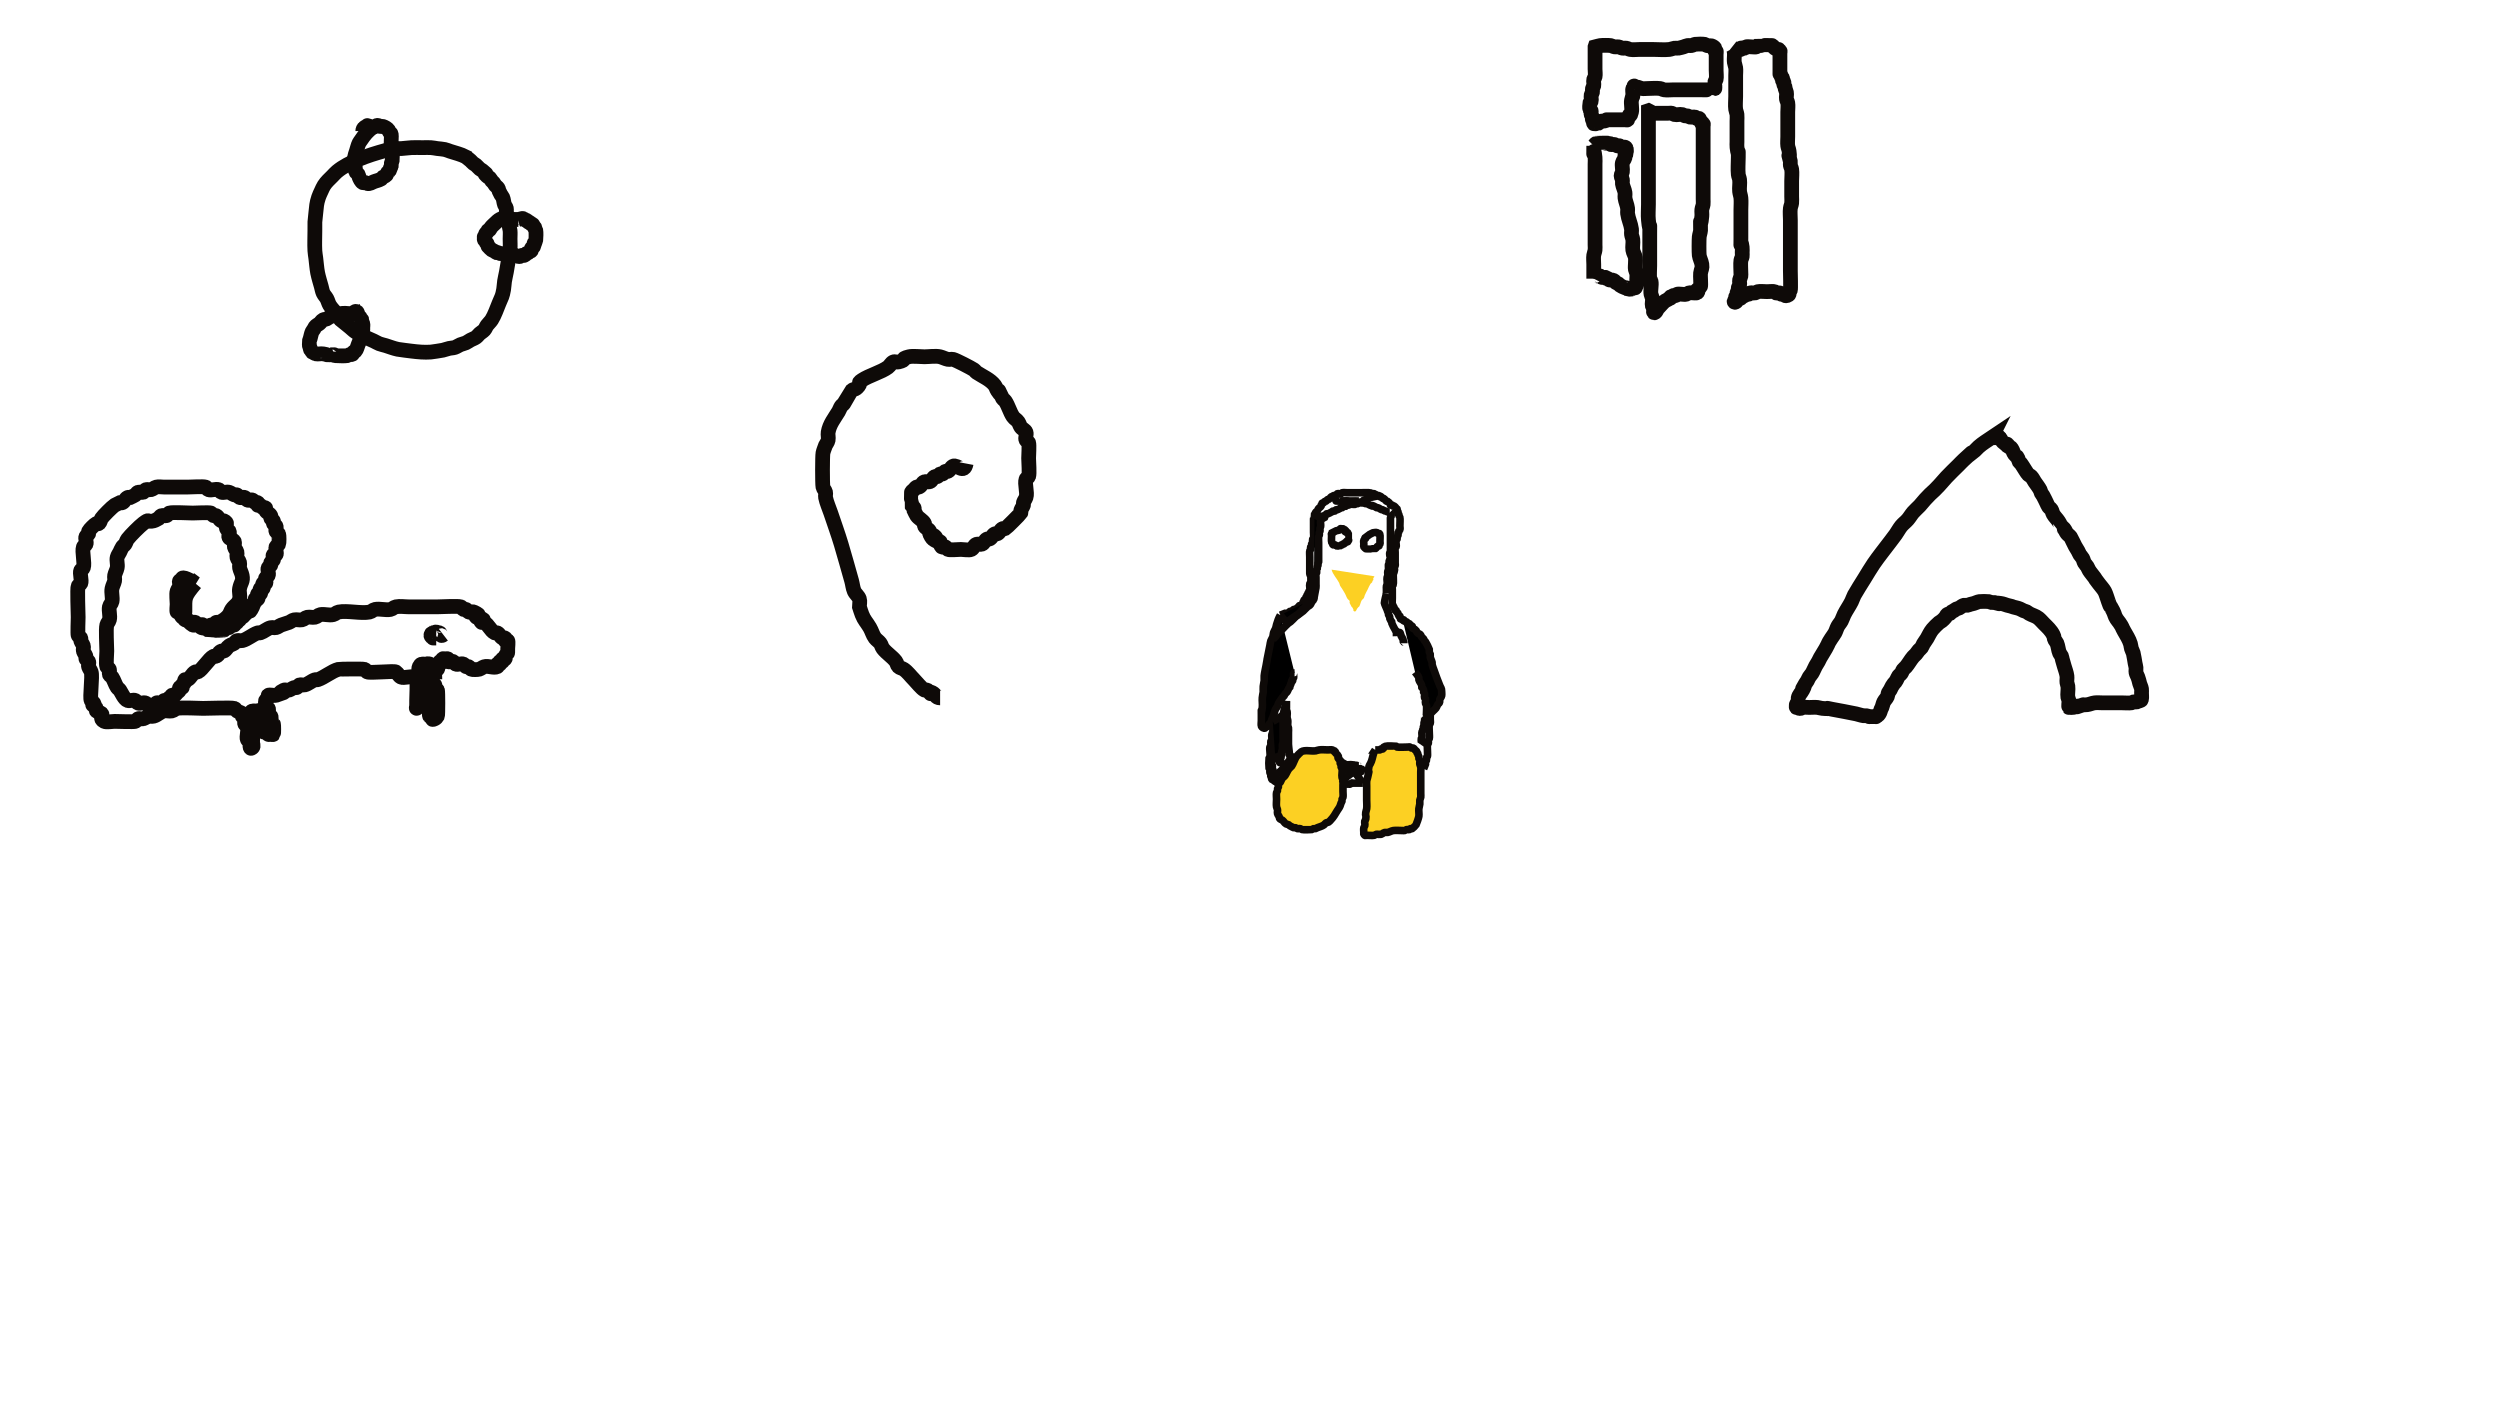 <?xml version="1.0" encoding="UTF-8" standalone="no"?>
<!-- Created with Inkscape (http://www.inkscape.org/) -->

<svg
   xmlns:dc="http://purl.org/dc/elements/1.1/"
   xmlns:cc="http://creativecommons.org/ns#"
   xmlns:rdf="http://www.w3.org/1999/02/22-rdf-syntax-ns#"
   xmlns:svg="http://www.w3.org/2000/svg"
   xmlns="http://www.w3.org/2000/svg"
   xmlns:sodipodi="http://sodipodi.sourceforge.net/DTD/sodipodi-0.dtd"
   xmlns:inkscape="http://www.inkscape.org/namespaces/inkscape"
   width="1920"
   height="1080"
   viewBox="0 0 508 285.75"
   version="1.1"
   id="svg8"
   inkscape:version="0.92.4 5da689c313, 2019-01-14"
   sodipodi:docname="dibujo17.svg">
  <defs
     id="defs2" />
  <sodipodi:namedview
     id="base"
     pagecolor="#ffffff"
     bordercolor="#666666"
     borderopacity="1.0"
     inkscape:pageopacity="0.0"
     inkscape:pageshadow="2"
     inkscape:zoom="0.35355339"
     inkscape:cx="988.17515"
     inkscape:cy="423.25438"
     inkscape:document-units="mm"
     inkscape:current-layer="layer1"
     showgrid="false"
     units="px"
     inkscape:window-width="1366"
     inkscape:window-height="768"
     inkscape:window-x="0"
     inkscape:window-y="0"
     inkscape:window-maximized="0"
     showguides="true" />
  <g
     inkscape:label="Capa 1"
     inkscape:groupmode="layer"
     id="layer1"
     transform="translate(0,-11.25)">
    <path
       style="fill:#000000;fill-opacity:1;stroke:#0e0a08;stroke-width:1.546;stroke-miterlimit:4;stroke-dasharray:none;stroke-opacity:1"
       d="m 260.164,136.253 c -0.348,0.602 -0.581,1.262 -0.771,1.928 -0.073,0.255 -0.1,0.523 -0.193,0.771 -0.101,0.269 -0.295,0.499 -0.386,0.771 -0.104,0.311 -0.089,0.653 -0.193,0.964 -0.091,0.273 -0.295,0.499 -0.386,0.771 -0.104,0.311 -0.129,0.643 -0.193,0.964 -0.129,0.643 -0.257,1.285 -0.386,1.928 -0.476,2.381 0.108,-0.593 -0.386,2.121 -0.106,0.583 -0.334,1.553 -0.386,2.121 -0.029,0.32 0.029,0.644 0,0.964 -0.035,0.389 -0.16,0.767 -0.193,1.157 -0.032,0.384 0,0.771 0,1.157 -0.064,0.386 -0.157,0.767 -0.193,1.157 -0.058,0.64 0.071,1.289 0,1.928 -0.255,2.296 -0.193,-0.731 -0.193,1.542 0,0.386 0,0.771 0,1.157 0,0.186 -0.08,0.997 0,1.157 0.115,0.229 0.495,0.524 0.771,0.386 0.081,-0.041 0.117,-0.142 0.193,-0.193 0.12,-0.08 0.284,-0.091 0.386,-0.193 0.102,-0.102 0.107,-0.271 0.193,-0.386 0.109,-0.145 0.292,-0.23 0.386,-0.386 0.105,-0.174 0.117,-0.39 0.193,-0.578 0.567,-1.418 -0.254,0.954 0.386,-0.964 0.129,-0.386 0.204,-0.793 0.386,-1.157 0.104,-0.207 0.282,-0.371 0.386,-0.578 0.091,-0.182 0.102,-0.397 0.193,-0.578 0.104,-0.207 0.257,-0.386 0.386,-0.578 0.129,-0.193 0.241,-0.397 0.386,-0.578 0.114,-0.142 0.277,-0.24 0.386,-0.386 0.086,-0.115 0.107,-0.271 0.193,-0.386 0.109,-0.145 0.277,-0.24 0.386,-0.386 0.172,-0.23 0.226,-0.532 0.386,-0.771 0.05,-0.076 0.152,-0.112 0.193,-0.193 0.029,-0.058 -0.02,-0.132 0,-0.193 0.045,-0.136 0.147,-0.249 0.193,-0.386 0.02,-0.061 -0.029,-0.135 0,-0.193 0.041,-0.081 0.164,-0.107 0.193,-0.193 0.041,-0.122 -0.058,-0.271 0,-0.386 0.029,-0.058 0.147,0.045 0.193,0 0.091,-0.091 -0.058,-0.271 0,-0.386 0.041,-0.081 0.152,-0.112 0.193,-0.193 0.067,-0.133 -0.068,-0.896 0,-0.964 0.045,-0.045 0.129,0 0.193,0"
       id="path7123"
       inkscape:connector-curvature="0" />
    <path
       style="fill:#fcd023;fill-opacity:1;stroke:#0e0a08;stroke-width:1.546;stroke-miterlimit:4;stroke-dasharray:none;stroke-opacity:1"
       d="m 267.298,163.824 c -0.783,0.112 -2.222,-0.254 -2.892,0.193 -0.224,0.149 -0.827,0.781 -0.964,0.964 -0.241,0.321 -0.399,0.797 -0.578,1.157 -0.129,0.257 -0.213,0.541 -0.386,0.771 -0.164,0.218 -0.415,0.36 -0.578,0.578 -0.326,0.435 -0.477,0.909 -0.771,1.35 -0.151,0.227 -0.415,0.36 -0.578,0.578 -0.172,0.23 -0.226,0.532 -0.386,0.771 -0.235,0.353 -0.246,0.019 -0.386,0.578 -0.031,0.125 0.031,0.261 0,0.386 -0.035,0.139 -0.158,0.246 -0.193,0.386 -0.031,0.125 0.031,0.261 0,0.386 -0.035,0.139 -0.158,0.246 -0.193,0.386 -0.074,0.295 0,1.055 0,1.35 0,0.491 -0.08,1.06 0,1.542 0.033,0.2 0.153,0.379 0.193,0.578 0.05,0.252 -0.062,0.522 0,0.771 0.07,0.279 0.295,0.499 0.386,0.771 0.02,0.061 -0.029,0.135 0,0.193 0.111,0.221 0.402,0.268 0.578,0.386 0.27,0.18 0.495,0.633 0.771,0.771 0.182,0.091 0.397,0.102 0.578,0.193 0.081,0.041 0.117,0.142 0.193,0.193 0.12,0.08 0.257,0.129 0.386,0.193 0.129,0.064 0.246,0.158 0.386,0.193 0.125,0.031 0.261,-0.031 0.386,0 0.139,0.035 0.246,0.158 0.386,0.193 0.187,0.047 0.395,-0.061 0.578,0 0.136,0.045 0.249,0.147 0.386,0.193 0.139,0.046 1.771,0.039 1.928,0 0.139,-0.035 0.246,-0.158 0.386,-0.193 0.125,-0.031 0.261,0.031 0.386,0 0.139,-0.035 0.252,-0.139 0.386,-0.193 0.432,-0.173 0.966,-0.291 1.35,-0.578 0.145,-0.109 0.23,-0.292 0.386,-0.386 0.174,-0.105 0.404,-0.088 0.578,-0.193 0.156,-0.093 0.257,-0.257 0.386,-0.386 0.572,-0.572 0.937,-1.241 1.35,-1.928 0.272,-0.453 0.402,-0.523 0.578,-0.964 0.075,-0.189 0.117,-0.39 0.193,-0.578 0.053,-0.133 0.158,-0.246 0.193,-0.386 0.031,-0.125 -0.031,-0.261 0,-0.386 0.035,-0.139 0.158,-0.246 0.193,-0.386 0.069,-0.277 0,-0.856 0,-1.157 0,-0.45 0,-0.9 0,-1.35 0,-0.321 0.063,-0.649 0,-0.964 -0.04,-0.199 -0.153,-0.379 -0.193,-0.578 -0.096,-0.479 0.114,-1.279 0,-1.735 -0.035,-0.139 -0.158,-0.246 -0.193,-0.386 -0.031,-0.125 0.031,-0.261 0,-0.386 -0.035,-0.139 -0.158,-0.246 -0.193,-0.386 -0.031,-0.125 0.031,-0.261 0,-0.386 0.116,-0.349 -0.312,-0.359 -0.386,-0.578 -0.278,-0.835 0.369,0.071 -0.193,-0.771 -0.101,-0.151 -0.304,-0.223 -0.386,-0.386 -0.029,-0.058 0.045,-0.147 0,-0.193 -0.045,-0.045 -0.147,0.045 -0.193,0 -0.045,-0.045 0.045,-0.147 0,-0.193 -0.045,-0.045 -0.135,0.029 -0.193,0 -0.081,-0.041 -0.112,-0.152 -0.193,-0.193 -0.122,-0.061 -0.79,0 -0.964,0 -0.505,0 -1.256,-0.08 -1.735,0 -0.261,0.044 -0.514,0.129 -0.771,0.193 z"
       id="path7131"
       inkscape:connector-curvature="0" />
    <path
       style="fill:#fcd023;fill-opacity:1;stroke:#0e0a08;stroke-width:1.546;stroke-miterlimit:4;stroke-dasharray:none;stroke-opacity:1"
       d="m 279.444,163.631 c -0.446,0.702 -0.488,1.558 -0.771,2.314 -0.354,0.943 -0.455,0.553 -0.578,1.542 -0.287,2.294 0.416,-1.004 -0.193,1.735 -0.058,0.259 -0.164,0.508 -0.193,0.771 -0.035,0.319 0,0.643 0,0.964 0,0.964 0,1.928 0,2.892 0,0.578 0.072,1.161 0,1.735 -0.033,0.263 -0.155,0.509 -0.193,0.771 -0.112,0.787 0.15,0.45 0,1.35 -0.024,0.142 -0.165,0.245 -0.193,0.386 -0.063,0.315 0.078,0.652 0,0.964 -0.035,0.139 -0.158,0.246 -0.193,0.386 -0.075,0.299 0,0.822 0,1.157 0,0.064 -0.045,0.147 0,0.193 0.045,0.045 0.147,-0.045 0.193,0 0.045,0.045 -0.045,0.147 0,0.193 0.091,0.091 0.257,0 0.386,0 0.345,0 1.251,0.073 1.542,0 0.139,-0.035 0.246,-0.158 0.386,-0.193 0.249,-0.062 0.519,0.05 0.771,0 0.392,0.067 0.625,-0.318 0.964,-0.386 0.189,-0.038 0.388,0.032 0.578,0 0.401,-0.067 0.756,-0.319 1.157,-0.386 0.451,-0.075 1.44,0 1.928,0 0.129,0 0.261,0.031 0.386,0 0.139,-0.035 0.249,-0.147 0.386,-0.193 0.174,-0.058 0.405,0.058 0.578,0 0.086,-0.029 0.112,-0.152 0.193,-0.193 0.115,-0.058 0.271,0.058 0.386,0 0.088,-0.044 0.727,-0.683 0.771,-0.771 0.138,-0.277 0.536,-1.437 0.578,-1.735 0.073,-0.509 -0.057,-1.031 0,-1.542 0.036,-0.326 0.157,-0.638 0.193,-0.964 0.028,-0.255 -0.036,-0.517 0,-0.771 0.029,-0.201 0.164,-0.377 0.193,-0.578 0.036,-0.254 0,-0.514 0,-0.771 0,-0.643 0,-1.285 0,-1.928 0,-0.835 0,-1.671 0,-2.506 0,-0.321 0.063,-0.649 0,-0.964 -0.04,-0.199 -0.153,-0.379 -0.193,-0.578 -0.05,-0.252 0.062,-0.522 0,-0.771 -0.035,-0.139 -0.158,-0.246 -0.193,-0.386 -0.031,-0.125 0.031,-0.261 0,-0.386 -0.035,-0.139 -0.147,-0.249 -0.193,-0.386 -0.02,-0.061 0.029,-0.135 0,-0.193 -0.041,-0.081 -0.152,-0.112 -0.193,-0.193 -0.029,-0.058 0.029,-0.135 0,-0.193 -0.081,-0.163 -0.257,-0.257 -0.386,-0.386 -0.129,-0.129 -0.213,-0.328 -0.386,-0.386 -0.122,-0.041 -0.264,0.041 -0.386,0 -0.086,-0.029 -0.107,-0.164 -0.193,-0.193 -0.183,-0.061 -0.386,0 -0.578,0 -0.426,0 -1.807,0.079 -2.121,0 -0.088,-0.022 -0.107,-0.164 -0.193,-0.193 -0.045,-0.015 -2.023,-0.049 -2.121,0 -0.081,0.041 -0.112,0.152 -0.193,0.193 -0.058,0.029 -0.147,-0.045 -0.193,0 -0.045,0.045 0.045,0.147 0,0.193 -0.045,0.045 -0.147,-0.045 -0.193,0 -0.045,0.045 0.045,0.147 0,0.193 -0.091,0.091 -0.271,-0.058 -0.386,0 -0.081,0.041 -0.112,0.152 -0.193,0.193 -0.058,0.029 -0.129,0 -0.193,0 -0.257,0 -0.514,0 -0.771,0 z"
       id="path7133"
       inkscape:connector-curvature="0" />
    <path
       style="fill:none;fill-opacity:1;stroke:#0e0a08;stroke-width:1.546;stroke-miterlimit:4;stroke-dasharray:none;stroke-opacity:1"
       d="m 258.622,157.847 c -0.196,0.664 0.136,1.443 0,2.121 -0.04,0.199 -0.153,0.379 -0.193,0.578 -0.053,0.267 0.053,0.697 0,0.964 -0.028,0.141 -0.158,0.246 -0.193,0.386 -0.031,0.125 0,0.257 0,0.386 0,0.129 0.031,0.261 0,0.386 -0.035,0.139 -0.158,0.246 -0.193,0.386 -0.116,0.464 0.138,1.513 0,1.928 -0.045,0.136 -0.147,0.249 -0.193,0.386 -0.028,0.084 -0.028,1.844 0,1.928 0.045,0.136 0.147,0.249 0.193,0.386 0.058,0.174 -0.058,0.405 0,0.578 0.045,0.136 0.147,0.249 0.193,0.386 0.041,0.122 -0.058,0.271 0,0.386 0.041,0.081 0.152,0.112 0.193,0.193 0.058,0.115 -0.091,0.295 0,0.386 0.045,0.045 0.135,-0.029 0.193,0 0.163,0.081 0.223,0.304 0.386,0.386 0.058,0.029 0.135,-0.029 0.193,0 0.081,0.041 0.112,0.152 0.193,0.193 0.115,0.058 0.295,-0.091 0.386,0 0.045,0.045 0,0.129 0,0.193"
       id="path7135"
       inkscape:connector-curvature="0" />
    <path
       style="fill:#fcd023;fill-opacity:1;stroke:none;stroke-width:1.546;stroke-miterlimit:4;stroke-dasharray:none;stroke-opacity:1"
       d="m 270.575,126.999 c 0.241,0.981 1.109,1.832 1.542,2.699 0.091,0.182 0.102,0.397 0.193,0.578 0.104,0.207 0.266,0.38 0.386,0.578 0.191,0.319 0.387,0.645 0.578,0.964 0.215,0.359 0.328,0.823 0.578,1.157 0.109,0.145 0.304,0.223 0.386,0.386 0.058,0.115 -0.031,0.261 0,0.386 0.035,0.139 0.129,0.257 0.193,0.386 0.064,0.129 0.113,0.266 0.193,0.386 0.05,0.076 0.142,0.117 0.193,0.193 0.08,0.12 0.147,0.249 0.193,0.386 0.08,0.239 -0.158,0.21 0.193,0.386 0.328,0.164 0.481,-0.449 0.578,-0.578 0.478,-0.637 0.312,-0.105 0.578,-0.771 0.111,-0.278 0.192,-0.706 0.386,-0.964 0.109,-0.145 0.292,-0.23 0.386,-0.386 0.105,-0.174 0.117,-0.39 0.193,-0.578 0.158,-0.394 0.389,-0.777 0.578,-1.157 0.186,-0.373 0.347,-0.81 0.578,-1.157 0.101,-0.151 0.304,-0.223 0.386,-0.386 0.029,-0.058 -0.029,-0.135 0,-0.193 0.041,-0.081 0.152,-0.112 0.193,-0.193 0.058,-0.115 -0.058,-0.271 0,-0.386 0.238,-0.476 0.193,0.067 0.193,-0.386"
       id="path7145"
       inkscape:connector-curvature="0" />
    <path
       style="fill:none;fill-opacity:1;stroke:#0e0a08;stroke-width:1.546;stroke-miterlimit:4;stroke-dasharray:none;stroke-opacity:1"
       d="m 271.54,119.094 c -0.257,0.129 -0.514,0.257 -0.771,0.386 0,0.064 0.045,0.147 0,0.193 -0.045,0.045 -0.147,-0.045 -0.193,0 -0.091,0.091 0,0.257 0,0.386 0,0.195 -0.052,1.246 0,1.35 0.041,0.081 0.152,0.112 0.193,0.193 0.029,0.058 -0.029,0.135 0,0.193 0.186,0.372 0.326,0.067 0.578,0.193 0.081,0.041 0.107,0.164 0.193,0.193 0.024,0.008 0.685,0.043 0.771,0 0.081,-0.041 0.112,-0.152 0.193,-0.193 0.058,-0.029 0.135,0.029 0.193,0 0.081,-0.041 0.112,-0.152 0.193,-0.193 0.058,-0.029 0.135,0.029 0.193,0 0.163,-0.081 0.223,-0.304 0.386,-0.386 0.058,-0.029 0.147,0.045 0.193,0 0.045,-0.045 -0.045,-0.147 0,-0.193 0.399,-0.399 -0.016,0.61 0.386,-0.193 0.013,-0.026 0.013,-1.13 0,-1.157 -0.041,-0.081 -0.152,-0.112 -0.193,-0.193 -0.029,-0.058 0.045,-0.147 0,-0.193 -0.045,-0.045 -0.135,0.029 -0.193,0 -0.802,-0.401 0.206,0.013 -0.193,-0.386 -0.045,-0.045 -0.147,0.045 -0.193,0 -0.045,-0.045 0.045,-0.147 0,-0.193 -0.091,-0.091 -0.295,0.091 -0.386,0 -0.257,-0.257 0.321,-0.193 -0.193,-0.193 -0.129,0 -0.295,-0.091 -0.386,0 -0.045,0.045 0.058,0.164 0,0.193 -0.237,0.119 -0.514,0.129 -0.771,0.193 z"
       id="path7147"
       inkscape:connector-curvature="0" />
    <path
       style="fill:none;fill-opacity:1;stroke:#0e0a08;stroke-width:1.546;stroke-miterlimit:4;stroke-dasharray:none;stroke-opacity:1"
       d="m 278.288,119.865 c -0.257,0.193 -0.514,0.386 -0.771,0.578 0,0.064 0.045,0.147 0,0.193 -0.045,0.045 -0.147,-0.045 -0.193,0 -0.045,0.045 0.029,0.135 0,0.193 -0.041,0.081 -0.152,0.112 -0.193,0.193 -0.08,0.16 0,0.588 0,0.771 0,0.13 -0.057,0.465 0,0.578 0.041,0.081 0.129,0.129 0.193,0.193 0.064,0.064 0.112,0.152 0.193,0.193 0.046,0.023 1.882,0.023 1.928,0 0.231,-0.116 0.347,-0.463 0.578,-0.578 0.058,-0.029 0.147,0.045 0.193,0 0.045,-0.045 -0.029,-0.135 0,-0.193 0.041,-0.081 0.152,-0.112 0.193,-0.193 0.057,-0.114 0,-0.449 0,-0.578 0,-0.189 0.054,-1.242 0,-1.35 -0.213,-0.426 -0.12,-0.06 -0.386,-0.193 -0.081,-0.041 -0.112,-0.152 -0.193,-0.193 -0.099,-0.05 -0.667,-0.042 -0.771,0 -0.267,0.107 -0.514,0.257 -0.771,0.386 z"
       id="path7149"
       inkscape:connector-curvature="0" />
    <path
       style="fill:#000000;fill-opacity:1;stroke:#0e0a08;stroke-width:1.546;stroke-miterlimit:4;stroke-dasharray:none;stroke-opacity:1"
       d="m 287.542,147.821 c 0.1,0.134 0.687,0.82 0.771,1.157 0.031,0.125 -0.031,0.261 0,0.386 0.102,0.408 0.476,0.749 0.578,1.157 0.031,0.125 -0.041,0.264 0,0.386 0.029,0.086 0.129,0.129 0.193,0.193 0.064,0.129 0.158,0.246 0.193,0.386 0.031,0.125 0,0.257 0,0.386 0.064,0.129 0.158,0.246 0.193,0.386 0.062,0.249 -0.081,0.527 0,0.771 0.029,0.086 0.164,0.107 0.193,0.193 0.096,0.289 -0.096,0.675 0,0.964 0.045,0.136 0.158,0.246 0.193,0.386 0.075,0.301 0,1.35 0,1.735 0,0.064 -0.045,0.147 0,0.193 0.045,0.045 0.129,0 0.193,0 0.064,0 0.135,0.029 0.193,0 0.081,-0.041 0.112,-0.152 0.193,-0.193 0.058,-0.029 0.135,0.029 0.193,0 0.081,-0.041 0.129,-0.129 0.193,-0.193 0.129,-0.129 0.257,-0.257 0.386,-0.386 0.193,-0.193 0.415,-0.36 0.578,-0.578 0.172,-0.23 0.226,-0.532 0.386,-0.771 0.235,-0.353 0.246,-0.019 0.386,-0.578 0.031,-0.125 -0.031,-0.261 0,-0.386 0.07,-0.279 0.329,-0.489 0.386,-0.771 0.063,-0.315 0,-0.643 0,-0.964 0,-0.599 -0.178,-0.637 -0.386,-1.157 -0.408,-1.02 -0.809,-2.04 -1.157,-3.085 -0.129,-0.386 -0.306,-0.758 -0.386,-1.157 -0.025,-0.126 0.025,-0.26 0,-0.386 -0.08,-0.399 -0.319,-0.756 -0.386,-1.157 -0.032,-0.19 0.038,-0.389 0,-0.578 -0.028,-0.141 -0.165,-0.245 -0.193,-0.386 -0.038,-0.189 0.038,-0.389 0,-0.578 -0.032,-0.159 -0.658,-1.373 -0.771,-1.542 -0.05,-0.076 -0.142,-0.117 -0.193,-0.193 -0.08,-0.12 -0.107,-0.271 -0.193,-0.386 -0.109,-0.145 -0.277,-0.24 -0.386,-0.386 -0.086,-0.115 -0.113,-0.266 -0.193,-0.386 -0.177,-0.265 -0.297,-0.198 -0.578,-0.386 -0.265,-0.177 -0.198,-0.297 -0.386,-0.578 -0.193,-0.29 -0.615,-0.267 -0.771,-0.578 -0.133,-0.266 0.233,-0.172 -0.193,-0.386 -0.058,-0.029 -0.147,0.045 -0.193,0 -0.045,-0.045 0.045,-0.147 0,-0.193 -0.045,-0.045 -0.147,0.045 -0.193,0 -0.045,-0.045 0.045,-0.147 0,-0.193 -0.045,-0.045 -0.135,0.029 -0.193,0 -0.163,-0.081 -0.223,-0.304 -0.386,-0.386 -0.058,-0.029 -0.135,0.029 -0.193,0 -0.081,-0.041 -0.112,-0.152 -0.193,-0.193 -0.058,-0.029 -0.147,0.045 -0.193,0 -0.257,-0.257 0.321,-0.193 -0.193,-0.193"
       id="path7151"
       inkscape:connector-curvature="0" />
    <path
       style="fill:none;fill-opacity:1;stroke:#0e0a08;stroke-width:1.546;stroke-miterlimit:4;stroke-dasharray:none;stroke-opacity:1"
       d="m 272.696,170.572 c 0.053,-0.064 1.846,0.082 1.928,0 0.045,-0.045 -0.045,-0.147 0,-0.193 0.091,-0.091 0.257,0 0.386,0 0.643,0 1.285,0 1.928,0"
       id="path7153"
       inkscape:connector-curvature="0" />
    <path
       style="fill:none;fill-opacity:1;stroke:#0e0a08;stroke-width:1.546;stroke-miterlimit:4;stroke-dasharray:none;stroke-opacity:1"
       d="m 289.277,167.487 c 0.129,-0.321 0.257,-0.643 0.386,-0.964 0,-0.129 -0.031,-0.261 0,-0.386 0.035,-0.139 0.147,-0.249 0.193,-0.386 0.061,-0.183 -0.061,-0.395 0,-0.578 0.029,-0.086 0.152,-0.112 0.193,-0.193 0.099,-0.198 -0.06,-2.015 0,-2.314 0.028,-0.141 0.158,-0.246 0.193,-0.386 0.047,-0.187 -0.061,-0.395 0,-0.578 0.045,-0.136 0.147,-0.249 0.193,-0.386 0.064,-0.193 0,-0.912 0,-1.157 0,-0.392 -0.079,-1.227 0,-1.542 0.035,-0.139 0.147,-0.249 0.193,-0.386 0.073,-0.219 0,-0.537 0,-0.771 0,-0.077 0,-1.38 0,-0.771"
       id="path7155"
       inkscape:connector-curvature="0" />
    <path
       style="fill:none;fill-opacity:1;stroke:#0e0a08;stroke-width:1.546;stroke-miterlimit:4;stroke-dasharray:none;stroke-opacity:1"
       d="m 260.164,136.253 c 0.321,-0.129 0.643,-0.257 0.964,-0.386 0.129,0 0.261,0.031 0.386,0 0.139,-0.035 0.266,-0.113 0.386,-0.193 0.076,-0.05 0.107,-0.164 0.193,-0.193 0.122,-0.041 0.264,0.041 0.386,0 0.172,-0.058 0.223,-0.304 0.386,-0.386 0.058,-0.029 0.129,0 0.193,0 0.129,-0.064 0.266,-0.113 0.386,-0.193 0.076,-0.05 0.112,-0.152 0.193,-0.193 0.058,-0.029 0.135,0.029 0.193,0 0.802,-0.401 -0.206,0.013 0.193,-0.386 0.045,-0.045 0.135,0.029 0.193,0 0.129,-0.064 0.514,-0.45 0.578,-0.578 0.029,-0.058 -0.029,-0.135 0,-0.193 0.041,-0.081 0.152,-0.112 0.193,-0.193 0.029,-0.058 -0.045,-0.147 0,-0.193 0.045,-0.045 0.147,0.045 0.193,0 0.045,-0.045 -0.029,-0.135 0,-0.193 0.041,-0.081 0.152,-0.112 0.193,-0.193 0.029,-0.058 -0.029,-0.135 0,-0.193 0.041,-0.081 0.152,-0.112 0.193,-0.193 0.029,-0.058 -0.029,-0.135 0,-0.193 0.041,-0.081 0.152,-0.112 0.193,-0.193 0.029,-0.058 -0.029,-0.135 0,-0.193 0.041,-0.081 0.152,-0.112 0.193,-0.193 0.029,-0.058 -0.029,-0.135 0,-0.193 0.041,-0.081 0.152,-0.112 0.193,-0.193 0.113,-0.227 -0.095,-1.066 0,-1.35 0.045,-0.136 0.147,-0.249 0.193,-0.386 0.047,-0.14 0.047,-1.017 0,-1.157 -0.177,-0.531 -0.193,-0.269 -0.193,-0.771 0,-1.028 0,-2.057 0,-3.085 0,-0.195 -0.052,-1.246 0,-1.35 0.041,-0.081 0.164,-0.107 0.193,-0.193 0.061,-0.183 -0.086,-0.406 0,-0.578 0.041,-0.081 0.164,-0.107 0.193,-0.193 0.041,-0.122 0,-0.257 0,-0.386 0.064,-0.129 0.147,-0.249 0.193,-0.386 0.02,-0.061 0,-0.129 0,-0.193 0,-0.129 -0.041,-0.264 0,-0.386 0.029,-0.086 0.152,-0.112 0.193,-0.193 0.075,-0.15 0,-0.945 0,-1.157 0,-0.9 0,-1.799 0,-2.699 0,-0.071 -0.008,-0.763 0,-0.771 0.045,-0.045 0.147,0.045 0.193,0 0.045,-0.045 -0.029,-0.135 0,-0.193 0.639,-0.639 -0.091,0.182 0.193,-0.386 0.081,-0.163 0.285,-0.234 0.386,-0.386 0.08,-0.12 0.113,-0.266 0.193,-0.386 0.142,-0.213 0.465,-0.351 0.578,-0.578 0.029,-0.058 -0.029,-0.135 0,-0.193 0.041,-0.081 0.152,-0.112 0.193,-0.193 0.029,-0.058 -0.045,-0.147 0,-0.193 0.045,-0.045 0.135,0.029 0.193,0 0.163,-0.081 0.223,-0.304 0.386,-0.386 0.058,-0.029 0.135,0.029 0.193,0 0.163,-0.081 0.223,-0.304 0.386,-0.386 0.058,-0.029 0.135,0.029 0.193,0 0.231,-0.116 0.347,-0.463 0.578,-0.578 0.058,-0.029 0.135,0.029 0.193,0 0.081,-0.041 0.112,-0.152 0.193,-0.193 0.058,-0.029 0.129,0 0.193,0 0.129,-0.064 0.266,-0.113 0.386,-0.193 0.076,-0.05 0.112,-0.152 0.193,-0.193 0.206,-0.103 0.566,0.103 0.771,0 0.081,-0.041 0.107,-0.164 0.193,-0.193 0.213,-0.071 0.891,0 1.157,0 0.771,0 1.542,0 2.314,0 0.218,0 2.217,-0.049 2.314,0 0.081,0.041 0.112,0.152 0.193,0.193 0.154,0.077 0.424,-0.077 0.578,0 0.081,0.041 0.112,0.152 0.193,0.193 0.058,0.029 0.135,-0.029 0.193,0 0.081,0.041 0.112,0.152 0.193,0.193 0.115,0.058 0.271,-0.058 0.386,0 0.639,0.639 -0.182,-0.091 0.386,0.193 0.163,0.081 0.223,0.304 0.386,0.386 0.058,0.029 0.135,-0.029 0.193,0 0.231,0.116 0.347,0.463 0.578,0.578 0.058,0.029 0.135,-0.029 0.193,0 0.129,0.064 0.514,0.45 0.578,0.578 0.029,0.058 -0.045,0.147 0,0.193 0.091,0.091 0.271,-0.058 0.386,0 0.081,0.041 0.112,0.152 0.193,0.193 0.058,0.029 0.135,-0.029 0.193,0 0.081,0.041 0.129,0.129 0.193,0.193 0.064,0.064 0.152,0.112 0.193,0.193 0.029,0.058 -0.045,0.147 0,0.193 0.045,0.045 0.147,-0.045 0.193,0 0.091,0.091 -0.058,0.271 0,0.386 0.041,0.081 0.152,0.112 0.193,0.193 0.058,0.115 -0.058,0.271 0,0.386 0.041,0.081 0.152,0.112 0.193,0.193 0.029,0.058 -0.02,0.132 0,0.193 0.045,0.136 0.147,0.249 0.193,0.386 0.07,0.21 0,1.422 0,1.735 0,0.183 0.08,0.611 0,0.771 -0.041,0.081 -0.152,0.112 -0.193,0.193 -0.029,0.058 0.029,0.135 0,0.193 -0.041,0.081 -0.152,0.112 -0.193,0.193 -0.077,0.154 0.077,0.424 0,0.578 -0.041,0.081 -0.152,0.112 -0.193,0.193 -0.077,0.154 0.077,0.424 0,0.578 -0.041,0.081 -0.152,0.112 -0.193,0.193 -0.119,0.238 0.119,1.112 0,1.35 -0.041,0.081 -0.164,0.107 -0.193,0.193 -0.061,0.183 0,0.77 0,0.964 0,0.707 0,1.414 0,2.121 0,0.193 0.061,0.395 0,0.578 -0.029,0.086 -0.171,0.105 -0.193,0.193 -0.397,1.587 0.298,-0.226 0,0.964 -0.25,1.001 -0.193,-0.206 -0.193,0.771 0,0.246 0.065,1.797 0,1.928 -0.041,0.081 -0.152,0.112 -0.193,0.193 -0.066,0.132 0,0.59 0,0.771 0,0.578 0,1.157 0,1.735 0,0.195 -0.052,1.246 0,1.35 0.041,0.081 0.152,0.112 0.193,0.193 0.029,0.058 -0.029,0.135 0,0.193 0.041,0.081 0.152,0.112 0.193,0.193 0.029,0.058 -0.029,0.135 0,0.193 0.041,0.081 0.152,0.112 0.193,0.193 0.029,0.058 -0.045,0.147 0,0.193 0.045,0.045 0.147,-0.045 0.193,0 0.045,0.045 -0.029,0.135 0,0.193 0.081,0.163 0.304,0.223 0.386,0.386 0.029,0.058 -0.029,0.135 0,0.193 0.041,0.081 0.152,0.112 0.193,0.193 0.029,0.058 -0.045,0.147 0,0.193 0.045,0.045 0.147,-0.045 0.193,0 0.045,0.045 -0.029,0.135 0,0.193 0.041,0.081 0.152,0.112 0.193,0.193 0.224,0.449 -0.559,-0.087 0.386,0.386"
       id="path7157"
       inkscape:connector-curvature="0" />
    <path
       style="fill:#000000;fill-opacity:1;stroke:#0e0a08;stroke-width:1.546;stroke-miterlimit:4;stroke-dasharray:none;stroke-opacity:1"
       d="m 261.407,153.682 c 0,0.5 0,1 0,1.5 0,0.091 -0.018,0.184 0,0.273 0.028,0.141 0.108,0.268 0.136,0.409 0.074,0.371 -0.047,0.848 0,1.227 0.023,0.186 0.113,0.359 0.136,0.545 0.045,0.361 -0.051,0.731 0,1.091 0.02,0.142 0.116,0.267 0.136,0.409 0.045,0.315 0,0.636 0,0.954 0,0.773 0,1.545 0,2.318 0,0.281 -0.057,1.27 0,1.5 0.025,0.099 0.112,0.174 0.136,0.273 0.033,0.132 -0.061,0.287 0,0.409 0.029,0.058 0.108,0.079 0.136,0.136 0.037,0.074 -0.037,0.508 0,0.545 0.007,0.007 0.74,0 0.818,0"
       id="path7165"
       inkscape:connector-curvature="0" />
    <path
       style="fill:#000000;fill-opacity:1;stroke:#0e0a08;stroke-width:1.546;stroke-miterlimit:4;stroke-dasharray:none;stroke-opacity:1"
       d="m 261.407,153.682 c -0.845,3.097 -0.355,2.072 -0.954,3.272 -0.045,0.091 -0.116,0.173 -0.136,0.273 -0.045,0.223 0.055,0.461 0,0.682 -0.025,0.099 -0.116,0.173 -0.136,0.273 -0.061,0.306 0.061,0.648 0,0.954 -0.028,0.141 -0.108,0.268 -0.136,0.409 -0.018,0.089 0.018,0.184 0,0.273 -0.056,0.282 -0.216,0.536 -0.273,0.818 -0.036,0.178 0.044,0.369 0,0.545 -0.025,0.099 -0.099,0.178 -0.136,0.273 -0.319,0.071 -0.083,0.386 -0.136,0.545 -0.064,0.193 -0.223,0.348 -0.273,0.545 -0.044,0.176 0.058,0.373 0,0.545 -0.02,0.061 -0.116,0.075 -0.136,0.136 -0.058,0.172 0.058,0.373 0,0.545 -0.02,0.061 -0.108,0.079 -0.136,0.136 -0.021,0.043 -0.029,0.516 0,0.545 0.032,0.032 0.091,0 0.136,0"
       id="path7167"
       inkscape:connector-curvature="0" />
    <path
       style="fill:#000000;fill-opacity:1;stroke:#0e0a08;stroke-width:1.546;stroke-miterlimit:4;stroke-dasharray:none;stroke-opacity:1"
       d="m 258.622,157.847 c 2.933,-1.645 1.766,-1.553 1.967,-0.348 0.165,0.99 0.136,-0.048 0.136,0.682 0,0.954 0,1.909 0,2.863 0,0.364 0.051,0.731 0,1.091 -0.02,0.142 -0.116,0.267 -0.136,0.409 -0.045,0.315 0.052,0.641 0,0.954 -0.024,0.142 -0.108,0.268 -0.136,0.409 -0.045,0.223 0.045,0.459 0,0.682 -0.02,0.1 -0.112,0.174 -0.136,0.273 -0.022,0.088 0.022,0.184 0,0.273 -0.177,0.708 -0.136,-0.146 -0.136,0.545 0,0.32 0.032,-0.064 -0.136,0.273 -0.041,0.081 0.046,0.351 0,0.273 -0.338,-0.58 -0.636,-1.182 -0.954,-1.772"
       id="path7169"
       inkscape:connector-curvature="0" />
    <path
       style="fill:#000000;fill-opacity:1;stroke:#0e0a08;stroke-width:1.546;stroke-miterlimit:4;stroke-dasharray:none;stroke-opacity:1"
       d="m 260.164,136.253 c 0.414,0.447 0.719,1.029 1.242,1.341 0.14,0.084 1.063,-0.663 1.091,-0.682 2.547,-1.698 -0.852,0.618 1.227,-0.682 0.193,-0.12 0.364,-0.273 0.545,-0.409 0.182,-0.136 0.373,-0.261 0.545,-0.409 0.293,-0.251 0.522,-0.571 0.818,-0.818 0.358,-0.298 0.417,-0.193 0.682,-0.545 0.122,-0.163 0.16,-0.376 0.273,-0.545 0.071,-0.107 0.215,-0.158 0.273,-0.273 0.02,-0.041 -0.02,-0.096 0,-0.136 0.168,-0.337 0.136,0.047 0.136,-0.273"
       id="path7171"
       inkscape:connector-curvature="0" />
    <path
       style="fill:#000000;fill-opacity:1;stroke:#0e0a08;stroke-width:1.546;stroke-miterlimit:4;stroke-dasharray:none;stroke-opacity:1"
       d="m 258.68,141.139 c 0.182,-0.182 0.378,-0.35 0.545,-0.545 0.107,-0.124 0.168,-0.283 0.273,-0.409 0.324,-0.389 0.732,-0.732 1.091,-1.091 0.402,-0.402 0.791,-0.864 1.227,-1.227 0.126,-0.105 0.283,-0.168 0.409,-0.273 0.382,-0.319 0.739,-0.739 1.091,-1.091 0.355,-0.355 0.777,-0.698 1.091,-1.091 0.102,-0.128 0.157,-0.293 0.273,-0.409 0.072,-0.072 0.191,-0.075 0.273,-0.136 0.477,-0.358 0.11,-0.147 0.409,-0.545 0.077,-0.103 0.196,-0.17 0.273,-0.273 0.061,-0.081 0.08,-0.188 0.136,-0.273 0.21,-0.315 0.608,-0.503 0.818,-0.818 0.056,-0.085 0.08,-0.188 0.136,-0.273 0.036,-0.053 0.108,-0.079 0.136,-0.136 0.02,-0.041 -0.02,-0.177 0,-0.136 0.064,0.129 0.091,0.273 0.136,0.409"
       id="path7173"
       inkscape:connector-curvature="0" />
    <path
       style="fill:#000000;fill-opacity:1;stroke:#0e0a08;stroke-width:1.546;stroke-miterlimit:4;stroke-dasharray:none;stroke-opacity:1"
       d="m 266.996,132.823 c 0.136,-0.727 0.287,-1.452 0.409,-2.181 0.037,-0.224 0,-0.454 0,-0.682 0,-0.454 0,-0.909 0,-1.363 0,-0.227 -0.055,-0.461 0,-0.682 0.025,-0.099 0.116,-0.173 0.136,-0.273 0.045,-0.223 -0.072,-0.466 0,-0.682 0.02,-0.061 0.121,-0.074 0.136,-0.136 0.033,-0.132 -0.027,-0.275 0,-0.409 0.02,-0.1 0.104,-0.176 0.136,-0.273 0.043,-0.129 -0.033,-0.277 0,-0.409 0.025,-0.099 0.116,-0.173 0.136,-0.273 0.027,-0.134 0,-0.273 0,-0.409 0,-0.364 0,-0.727 0,-1.091 0,-0.818 0,-1.636 0,-2.454 0,-0.254 -0.052,-1.017 0,-1.227 0.025,-0.099 0.112,-0.174 0.136,-0.273 0.044,-0.176 -0.044,-0.369 0,-0.545 0.025,-0.099 0.112,-0.174 0.136,-0.273 0.044,-0.176 -0.036,-0.367 0,-0.545 0.028,-0.141 0.108,-0.268 0.136,-0.409 0.066,-0.329 -0.08,-0.77 0,-1.091 0.025,-0.099 0.104,-0.176 0.136,-0.273 0.014,-0.043 0,-0.091 0,-0.136 0,-0.045 0.038,-0.111 0,-0.136 -0.444,-0.293 -0.927,-0.522 -1.391,-0.783"
       id="path7175"
       inkscape:connector-curvature="0" />
    <path
       style="fill:#000000;fill-opacity:1;stroke:#0e0a08;stroke-width:1.546;stroke-miterlimit:4;stroke-dasharray:none;stroke-opacity:1"
       d="m 267.105,115.816 c 0.645,0.216 1.275,0.484 1.936,0.647 0.201,0.05 0.113,-0.226 0.136,-0.273 0.058,-0.115 0.215,-0.158 0.273,-0.273 0.02,-0.041 -0.02,-0.096 0,-0.136 0.12,-0.24 0.186,-0.081 0.409,-0.136 0.197,-0.049 0.364,-0.182 0.545,-0.273 0.091,-0.045 0.188,-0.08 0.273,-0.136 0.053,-0.036 0.075,-0.116 0.136,-0.136 0.086,-0.029 0.184,0.022 0.273,0 0.247,0.082 0.254,-0.221 0.409,-0.273 0.086,-0.029 0.184,0.022 0.273,0 0.099,-0.025 0.182,-0.091 0.273,-0.136 0.091,-0.045 0.188,-0.08 0.273,-0.136 0.053,-0.036 0.075,-0.116 0.136,-0.136 0.086,-0.029 0.186,0.029 0.273,0 0.061,-0.02 0.091,-0.091 0.136,-0.136 0.091,-0.045 0.174,-0.112 0.273,-0.136 0.088,-0.022 0.186,0.029 0.273,0 0.061,-0.02 0.083,-0.101 0.136,-0.136 0.359,-0.24 0.37,-0.049 0.545,-0.136 0.058,-0.029 0.079,-0.108 0.136,-0.136 0.106,-0.053 0.668,0 0.818,0 0.691,0 -0.163,0.041 0.545,-0.136 0.088,-0.022 0.184,0.022 0.273,0 0.197,-0.049 0.357,-0.197 0.545,-0.273 0.133,-0.053 0.286,-0.062 0.409,-0.136 0.788,-0.473 -0.193,-0.114 0.545,-0.409 0.133,-0.053 0.276,-0.083 0.409,-0.136 0.189,-0.075 0.348,-0.223 0.545,-0.273 0.63,-0.159 1.269,-0.275 1.904,-0.413"
       id="path7177"
       inkscape:connector-curvature="0" />
    <path
       style="fill:none;fill-opacity:1;stroke:#0e0a08;stroke-width:1.546;stroke-miterlimit:4;stroke-dasharray:none;stroke-opacity:1"
       d="m 272.858,114.282 c -0.045,-0.409 -0.136,-0.815 -0.136,-1.227 0,-0.045 0.091,0 0.136,0 0.091,0 0.182,0 0.273,0 0.188,0 0.502,-0.06 0.682,0 0.096,0.032 0.174,0.112 0.273,0.136 0.196,0.049 0.605,0 0.818,0 0.227,0 0.461,-0.055 0.682,0 0.099,0.025 0.173,0.116 0.273,0.136 0.223,0.045 0.461,-0.055 0.682,0 0.099,0.025 0.174,0.112 0.273,0.136 0.088,0.022 0.184,-0.018 0.273,0 0.141,0.028 0.268,0.108 0.409,0.136 0.089,0.018 0.184,-0.022 0.273,0 0.197,0.049 0.357,0.197 0.545,0.273 1.372,0.549 -0.289,-0.106 0.682,0.136 0.099,0.025 0.182,0.091 0.273,0.136 0.091,0.045 0.188,0.08 0.273,0.136 0.053,0.036 0.075,0.116 0.136,0.136 0.086,0.029 0.184,-0.022 0.273,0 0.287,0.072 0.537,0.315 0.818,0.409 0.043,0.014 0.093,-0.014 0.136,0 0.193,0.064 0.353,0.208 0.545,0.273 0.043,0.014 0.093,-0.014 0.136,0 0.096,0.032 0.176,0.104 0.273,0.136 0.043,0.014 0.096,-0.02 0.136,0 0.281,0.141 -0.01,0.136 0.409,0.136"
       id="path7179"
       inkscape:connector-curvature="0" />
    <path
       style="fill:none;fill-opacity:1;stroke:#0e0a08;stroke-width:1.546;stroke-miterlimit:4;stroke-dasharray:none;stroke-opacity:1"
       d="m 271.154,111.96 c 0.114,0.365 0.154,0.761 0.341,1.095 0.015,0.026 0.695,0 0.954,0 1.227,0 2.454,0 3.681,0"
       id="path7181"
       inkscape:connector-curvature="0" />
    <path
       style="fill:none;fill-opacity:1;stroke:#0e0a08;stroke-width:1.546;stroke-miterlimit:4;stroke-dasharray:none;stroke-opacity:1"
       d="m 282.401,115.373 c 0.091,0.091 0.215,0.158 0.273,0.273 0.041,0.081 0,0.182 0,0.273 0,0.091 0.022,0.184 0,0.273 -0.025,0.099 -0.116,0.173 -0.136,0.273 -0.027,0.134 0,0.273 0,0.409 0,0.364 0,0.727 0,1.091 0,2.181 0,4.363 0,6.544"
       id="path7183"
       inkscape:connector-curvature="0" />
    <path
       style="fill:none;fill-opacity:1;stroke:#0e0a08;stroke-width:1.546;stroke-miterlimit:4;stroke-dasharray:none;stroke-opacity:1"
       d="m 282.538,124.507 c -0.045,-0.273 -0.049,-0.556 -0.136,-0.818 -0.043,-0.129 -0.022,0.275 0,0.409 0.024,0.142 0.152,0.266 0.136,0.409 -0.032,0.286 -0.203,0.539 -0.273,0.818 -0.022,0.088 0.018,0.184 0,0.273 -0.179,0.897 -0.136,-0.075 -0.136,0.818 0,0.182 0.036,0.367 0,0.545 -0.028,0.141 -0.108,0.268 -0.136,0.409 -0.052,0.262 0.052,0.556 0,0.818 -0.028,0.141 -0.108,0.268 -0.136,0.409 -0.087,0.437 0.087,0.926 0,1.363 -0.028,0.141 -0.108,0.268 -0.136,0.409 -0.036,0.178 0,0.364 0,0.545 0,0.318 0,0.636 0,0.954"
       inkscape:connector-curvature="0"
       id="path7185" />
    <path
       style="fill:none;fill-opacity:1;stroke:#0e0a08;stroke-width:1.546;stroke-miterlimit:4;stroke-dasharray:none;stroke-opacity:1"
       d="m 281.72,131.869 c -0.136,0.636 -0.333,1.262 -0.409,1.909 -0.014,0.12 0.475,1.188 0.545,1.363 0.053,0.133 0.083,0.276 0.136,0.409 0.038,0.094 0.112,0.174 0.136,0.273 0.022,0.088 -0.022,0.184 0,0.273 0.049,0.197 0.223,0.348 0.273,0.545 0.022,0.088 -0.022,0.184 0,0.273 0.025,0.099 0.091,0.182 0.136,0.273 0.045,0.091 0.08,0.188 0.136,0.273 0.036,0.053 0.116,0.075 0.136,0.136 0.029,0.086 -0.029,0.186 0,0.273 0.061,0.182 0.537,1.147 0.682,1.363 0.452,0.452 -0.064,-0.129 0.136,0.273 0.168,0.337 0.136,-0.047 0.136,0.273 0.227,0 0.466,-0.072 0.682,0 0.096,0.032 0.099,0.178 0.136,0.273 0.053,0.133 0.083,0.276 0.136,0.409 0.108,0.27 0.339,0.537 0.409,0.818 0.022,0.088 -0.029,0.186 0,0.273 0.108,0.323 0.136,-0.086 0.136,0.409"
       inkscape:connector-curvature="0"
       id="path7187" />
    <path
       style="fill:none;fill-opacity:1;stroke:#0e0a08;stroke-width:1.546;stroke-miterlimit:4;stroke-dasharray:none;stroke-opacity:1"
       d="m 272.311,165.944 c 0.41,0.593 0.764,1.228 1.229,1.779 0.088,0.104 0.273,0 0.409,0 0.213,0 0.622,0.049 0.818,0 0.099,-0.025 0.176,-0.104 0.273,-0.136 0.19,-0.063 0.801,0.077 0.954,0 0.058,-0.029 0.079,-0.108 0.136,-0.136 0.043,-0.021 0.516,-0.029 0.545,0 0.021,0.021 0.021,0.524 0,0.545 -0.032,0.032 -0.096,-0.02 -0.136,0 -0.161,0.081 -0.259,0.309 -0.409,0.409 -0.235,0.157 -0.206,0.136 -0.409,0.136 -0.045,0 -0.161,-0.038 -0.136,0 0.42,0.634 0.902,1.225 1.353,1.837"
       inkscape:connector-curvature="0"
       id="path7189" />
    <path
       style="fill:none;fill-opacity:1;stroke:#0e0a08;stroke-width:1.546;stroke-miterlimit:4;stroke-dasharray:none;stroke-opacity:1"
       d="m 272.311,165.944 c 0.501,0.275 0.975,0.604 1.502,0.825 0.059,0.025 0.075,-0.116 0.136,-0.136 0.04,-0.013 1.048,-0.021 1.091,0 0.058,0.029 0.079,0.108 0.136,0.136 0.145,0.073 0.4,-0.073 0.545,0 0.281,0.141 -0.01,0.136 0.409,0.136"
       inkscape:connector-curvature="0"
       id="path7191" />
    <path
       style="fill:none;fill-opacity:1;stroke:#0e0a08;stroke-width:1.546;stroke-miterlimit:4;stroke-dasharray:none;stroke-opacity:1"
       d="m 272.696,170.572 c 1.015,-1.538 0.561,-1.065 1.116,-1.621 0.045,-0.045 0.079,-0.108 0.136,-0.136 0.041,-0.02 0.096,0.02 0.136,0 0.115,-0.058 0.158,-0.215 0.273,-0.273 0.041,-0.02 0.104,0.032 0.136,0 0.032,-0.032 -0.032,-0.104 0,-0.136 0.032,-0.032 0.104,0.032 0.136,0 0.282,-0.282 -0.431,0.011 0.136,-0.273 0.041,-0.02 0.104,0.032 0.136,0 0.032,-0.032 -0.02,-0.096 0,-0.136 0.109,-0.218 0.436,-0.327 0.545,-0.545 0.02,-0.041 -0.035,-0.108 0,-0.136 0.207,-0.166 0.454,-0.273 0.682,-0.409"
       inkscape:connector-curvature="0"
       id="path7193" />
    <path
       style="fill:none;fill-opacity:1;stroke:#0e0a08;stroke-width:1.546;stroke-miterlimit:4;stroke-dasharray:none;stroke-opacity:1"
       d="m 259.089,164.452 c -0.273,0.454 -0.628,0.869 -0.818,1.363 -0.052,0.134 0.108,0.268 0.136,0.409 0.018,0.089 -0.022,0.184 0,0.273 0.025,0.099 0.116,0.173 0.136,0.273 0.045,0.223 -0.055,0.461 0,0.682 0.025,0.099 0.104,0.176 0.136,0.273 0.043,0.129 -0.033,0.277 0,0.409 0.025,0.099 0.112,0.174 0.136,0.273 0.022,0.088 -0.029,0.186 0,0.273 0.02,0.061 0.116,0.075 0.136,0.136 0.029,0.086 -0.022,0.184 0,0.273 -0.082,0.247 0.221,0.254 0.273,0.409 0,0.621 -0.064,0.008 0.136,0.409 0.041,0.081 -0.064,0.208 0,0.273 0.032,0.032 0.095,-0.02 0.136,0 0.104,0.05 0.187,0.134 0.281,0.201"
       inkscape:connector-curvature="0"
       id="path7195" />
    <path
       style="fill:none;fill-opacity:1;stroke:#0e0a08;stroke-width:1.546;stroke-miterlimit:4;stroke-dasharray:none;stroke-opacity:1"
       d="m 258.953,169.087 c 0.591,-0.545 1.182,-1.091 1.772,-1.636 0,-0.045 -0.032,-0.104 0,-0.136 0.032,-0.032 0.104,0.032 0.136,0 0.064,-0.064 -0.041,-0.191 0,-0.273 0.081,-0.161 0.309,-0.259 0.409,-0.409 0.056,-0.085 0.065,-0.201 0.136,-0.273 0.072,-0.072 0.201,-0.065 0.273,-0.136 0.072,-0.072 0.065,-0.201 0.136,-0.273 0.072,-0.072 0.201,-0.065 0.273,-0.136 0.072,-0.072 0.08,-0.188 0.136,-0.273 0.036,-0.053 0.108,-0.079 0.136,-0.136 0.02,-0.041 -0.032,-0.104 0,-0.136 0.032,-0.032 0.104,0.032 0.136,0 0.064,-0.064 -0.086,-0.301 0,-0.273 0.155,0.052 0.273,0.182 0.409,0.273"
       inkscape:connector-curvature="0"
       id="path7197" />
    <path
       style="fill:none;fill-opacity:1;stroke:#0e0a08;stroke-width:1.546;stroke-miterlimit:4;stroke-dasharray:none;stroke-opacity:1"
       d="m 288.673,162.543 c 0.268,-0.397 0.053,-0.812 0.136,-1.227 0.02,-0.1 0.112,-0.174 0.136,-0.273 0.05,-0.199 -0.077,-0.937 0,-1.091 0.029,-0.058 0.116,-0.075 0.136,-0.136 0.029,-0.086 -0.022,-0.184 0,-0.273 0.025,-0.099 0.112,-0.174 0.136,-0.273 0.022,-0.088 -0.018,-0.184 0,-0.273 0.028,-0.141 0.113,-0.267 0.136,-0.409 0.022,-0.134 -0.027,-0.275 0,-0.409 0.197,-0.986 0.136,0.623 0.136,-0.682 0,-0.305 -0.002,-0.818 0,-0.818 0.376,-0.042 0.757,0.006 1.136,0.009"
       inkscape:connector-curvature="0"
       id="path7199" />
    <path
       style="fill:none;fill-opacity:1;stroke:#0e0a08;stroke-width:3;stroke-miterlimit:4;stroke-dasharray:none;stroke-opacity:1"
       d="m 196.321,105.442 c -0.424,2.23 -1.841,0.127 -2.646,0.529 -0.446,0.223 -0.612,0.835 -1.058,1.058 -0.158,0.079 -0.371,-0.079 -0.529,0 -0.223,0.112 -0.306,0.418 -0.529,0.529 -0.158,0.079 -0.371,-0.079 -0.529,0 -0.223,0.112 -0.306,0.418 -0.529,0.529 -0.158,0.079 -0.371,-0.079 -0.529,0 -0.446,0.223 -0.585,0.901 -1.058,1.058 -0.335,0.112 -0.724,-0.112 -1.058,0 -0.473,0.158 -0.612,0.835 -1.058,1.058 -0.158,0.079 -0.371,-0.079 -0.529,0 -0.223,0.112 -0.353,0.353 -0.529,0.529 -0.176,0.176 -0.418,0.306 -0.529,0.529 -0.029,0.059 -0.029,2.587 0,2.646 0.112,0.223 0.418,0.306 0.529,0.529 0.079,0.158 0,0.353 0,0.529 0.176,0.353 0.31,0.73 0.529,1.058 0.389,0.584 1.275,0.962 1.587,1.587 0.079,0.158 -0.079,0.371 0,0.529 0.223,0.446 0.835,0.612 1.058,1.058 0.079,0.158 -0.079,0.371 0,0.529 1.101,2.202 -0.036,-0.566 1.058,0.529 1.095,1.095 -1.673,-0.043 0.529,1.058 0.158,0.079 0.404,-0.125 0.529,0 0.125,0.125 -0.079,0.371 0,0.529 0.585,1.17 0.328,0.164 1.058,0.529 0.223,0.112 0.306,0.418 0.529,0.529 0.336,0.168 2.169,0 2.646,0 0.502,0 1.677,0.22 2.117,0 0.446,-0.223 0.585,-0.901 1.058,-1.058 0.335,-0.112 0.724,0.112 1.058,0 0.473,-0.158 0.612,-0.835 1.058,-1.058 0.158,-0.079 0.371,0.079 0.529,0 0.446,-0.223 0.612,-0.835 1.058,-1.058 0.158,-0.079 0.371,0.079 0.529,0 0.446,-0.223 0.612,-0.835 1.058,-1.058 0.158,-0.079 0.371,0.079 0.529,0 0.19,-0.095 3.08,-2.985 3.175,-3.175 0.079,-0.158 -0.056,-0.362 0,-0.529 0.125,-0.374 0.404,-0.684 0.529,-1.058 0.056,-0.167 -0.056,-0.362 0,-0.529 0.125,-0.374 0.404,-0.684 0.529,-1.058 0.331,-0.994 -0.329,-2.718 0,-3.704 0.079,-0.237 0.45,-0.293 0.529,-0.529 0.206,-0.617 0,-2.897 0,-3.704 0,-0.54 0.152,-2.718 0,-3.175 -0.079,-0.237 -0.418,-0.306 -0.529,-0.529 -0.237,-0.473 0.167,-1.085 0,-1.587 -0.158,-0.473 -0.782,-0.643 -1.058,-1.058 -0.219,-0.328 -0.31,-0.73 -0.529,-1.058 -0.277,-0.415 -0.782,-0.643 -1.058,-1.058 -0.651,-0.977 -0.936,-2.198 -1.587,-3.175 -0.138,-0.208 -0.391,-0.322 -0.529,-0.529 -1.918,-3.837 0.558,0.837 -1.058,-1.587 -0.219,-0.328 -0.293,-0.743 -0.529,-1.058 -0.905,-1.207 -2.486,-1.834 -3.704,-2.646 -0.208,-0.138 -0.322,-0.391 -0.529,-0.529 -0.58,-0.387 -3.628,-1.965 -4.233,-2.117 -0.342,-0.086 -0.712,0.069 -1.058,0 -0.547,-0.109 -1.046,-0.394 -1.587,-0.529 -0.868,-0.217 -2.332,0 -3.175,0 -0.825,0 -2.414,-0.19 -3.175,0 -2.097,0.524 -0.02,0.534 -2.117,1.058 -0.342,0.086 -0.743,-0.158 -1.058,0 -0.446,0.223 -0.659,0.759 -1.058,1.058 -1.349,1.011 -3.824,1.667 -5.292,2.646 -1.216,0.81 0.227,0.302 -1.058,1.587 -0.279,0.279 -0.779,0.25 -1.058,0.529 -0.02,0.02 -1.515,2.538 -1.587,2.646 -0.138,0.208 -0.391,0.322 -0.529,0.529 -0.219,0.328 -0.326,0.72 -0.529,1.058 -0.83,1.384 -1.841,2.578 -2.117,4.233 -0.087,0.522 0.104,1.069 0,1.587 -0.077,0.387 -0.353,0.706 -0.529,1.058 -0.176,0.529 -0.42,1.041 -0.529,1.587 -0.113,0.563 -0.127,6.245 0,6.879 0.077,0.387 0.434,0.676 0.529,1.058 0.086,0.342 -0.069,0.712 0,1.058 0.219,1.094 0.706,2.117 1.058,3.175 0.704,2.113 1.477,4.217 2.117,6.35 0.737,2.458 1.412,4.943 2.117,7.408 0.2,0.699 0.243,1.448 0.529,2.117 0.251,0.585 0.857,0.984 1.058,1.587 0.167,0.502 0,1.058 0,1.587 0.176,0.529 0.322,1.07 0.529,1.587 0.484,1.21 0.842,1.403 1.587,2.646 0.406,0.676 0.585,1.486 1.058,2.117 0.299,0.399 0.759,0.659 1.058,1.058 0.237,0.316 0.293,0.743 0.529,1.058 0.741,0.988 1.905,1.658 2.646,2.646 0.237,0.316 0.25,0.779 0.529,1.058 0.279,0.279 0.73,0.31 1.058,0.529 0.797,0.531 1.436,1.436 2.117,2.117 0.503,0.503 1.537,1.827 2.117,2.117 0.158,0.079 0.371,-0.079 0.529,0 1.755,1.755 -0.499,-0.249 1.058,0.529 0.755,0.378 0.641,1.058 1.587,1.058"
       inkscape:connector-curvature="0"
       id="path7247" />
    <path
       style="fill:none;fill-opacity:1;stroke:#0e0a08;stroke-width:3;stroke-miterlimit:4;stroke-dasharray:none;stroke-opacity:1"
       d="m 39.688,129.783 c -2.325,2.803 -2.117,2.804 -2.117,5.821 0,0.353 -0.158,0.743 0,1.058 0.176,0.353 1.235,1.411 1.587,1.587 0.316,0.158 0.743,-0.158 1.058,0 0.524,0.262 0.614,0.854 1.587,0.529 0.374,-0.125 0.684,-0.404 1.058,-0.529 0.167,-0.056 0.371,0.079 0.529,0 0.223,-0.112 0.306,-0.418 0.529,-0.529 0.158,-0.079 0.362,0.056 0.529,0 0.763,-0.254 1.657,-0.897 2.117,-1.587 0.219,-0.328 0.31,-0.73 0.529,-1.058 0.562,-0.843 1.307,-0.995 1.587,-2.117 0.171,-0.684 -0.138,-1.425 0,-2.117 0.257,-1.285 0.772,-1.433 0.529,-2.646 -0.109,-0.547 -0.42,-1.041 -0.529,-1.587 -0.069,-0.346 0.086,-0.716 0,-1.058 -0.096,-0.383 -0.434,-0.676 -0.529,-1.058 -0.086,-0.342 0.086,-0.716 0,-1.058 -0.096,-0.383 -0.434,-0.676 -0.529,-1.058 -0.086,-0.342 0.112,-0.724 0,-1.058 -0.079,-0.237 -0.391,-0.322 -0.529,-0.529 -1.166,-0.266 -0.28,-1.089 -0.529,-1.587 -0.112,-0.223 -0.45,-0.293 -0.529,-0.529 -0.303,-0.909 0.464,-1.091 -0.529,-1.587 -0.158,-0.079 -0.371,0.079 -0.529,0 -0.446,-0.223 -0.612,-0.835 -1.058,-1.058 -0.158,-0.079 -0.371,0.079 -0.529,0 -0.223,-0.112 -0.306,-0.418 -0.529,-0.529 -0.307,-0.154 -3.169,0 -3.704,0 -0.774,0 -4.169,-0.198 -4.763,0 -0.237,0.079 -0.293,0.45 -0.529,0.529 -0.335,0.112 -0.724,-0.112 -1.058,0 -0.237,0.079 -0.353,0.353 -0.529,0.529 -0.353,0.176 -0.676,0.434 -1.058,0.529 -1.565,0.391 -0.618,-0.595 -2.117,0.529 -0.704,0.528 -2.647,2.471 -3.175,3.175 -0.237,0.316 -0.31,0.73 -0.529,1.058 -0.138,0.208 -0.391,0.322 -0.529,0.529 -0.219,0.328 -0.353,0.706 -0.529,1.058 -0.176,0.353 -0.434,0.676 -0.529,1.058 -0.171,0.684 0.138,1.425 0,2.117 -0.109,0.547 -0.42,1.041 -0.529,1.587 -0.069,0.346 0.069,0.712 0,1.058 -0.109,0.547 -0.42,1.041 -0.529,1.587 -0.173,0.865 0.173,1.781 0,2.646 -0.077,0.387 -0.452,0.672 -0.529,1.058 -0.173,0.865 0.214,1.79 0,2.646 -0.096,0.383 -0.434,0.676 -0.529,1.058 -0.219,0.877 0,4.177 0,5.292 0,0.695 -0.199,2.578 0,3.175 0.079,0.237 0.45,0.293 0.529,0.529 0.112,0.335 -0.112,0.724 0,1.058 0.079,0.237 0.391,0.322 0.529,0.529 0.438,0.656 0.621,1.46 1.058,2.117 0.138,0.208 0.391,0.322 0.529,0.529 0.295,0.443 0.93,1.898 1.587,2.117 0.502,0.167 1.114,-0.237 1.587,0 0.223,0.112 0.293,0.45 0.529,0.529 0.502,0.167 1.114,-0.237 1.587,0 0.223,0.112 0.293,0.45 0.529,0.529 0.335,0.112 0.706,0 1.058,0 0.176,0 0.404,0.125 0.529,0 0.125,-0.125 -0.125,-0.404 0,-0.529 0.249,-0.249 0.743,0.158 1.058,0 0.223,-0.112 0.306,-0.418 0.529,-0.529 0.316,-0.158 0.809,0.249 1.058,0 0.125,-0.125 -0.125,-0.404 0,-0.529 0.125,-0.125 0.404,0.125 0.529,0 0.125,-0.125 -0.125,-0.404 0,-0.529 0.125,-0.125 0.371,0.079 0.529,0 0.223,-0.112 0.353,-0.353 0.529,-0.529 0.176,-0.176 0.418,-0.306 0.529,-0.529 0.079,-0.158 -0.125,-0.404 0,-0.529 0.125,-0.125 0.404,0.125 0.529,0 0.125,-0.125 -0.079,-0.371 0,-0.529 0.112,-0.223 0.418,-0.306 0.529,-0.529 0.079,-0.158 -0.125,-0.404 0,-0.529 0.125,-0.125 0.371,0.079 0.529,0 0.635,-0.318 0.953,-1.27 1.587,-1.587 0.158,-0.079 0.371,0.079 0.529,0 0.911,-0.455 2.264,-2.72 3.175,-3.175 0.158,-0.079 0.371,0.079 0.529,0 0.847,-0.423 0.212,-0.635 1.058,-1.058 0.158,-0.079 0.371,0.079 0.529,0 0.446,-0.223 0.643,-0.782 1.058,-1.058 0.328,-0.219 0.73,-0.31 1.058,-0.529 0.208,-0.138 0.293,-0.45 0.529,-0.529 0.335,-0.112 0.716,0.086 1.058,0 1.114,-0.279 2.083,-1.224 3.175,-1.587 0.167,-0.056 0.362,0.056 0.529,0 0.748,-0.249 1.351,-0.867 2.117,-1.058 0.342,-0.086 0.716,0.086 1.058,0 0.383,-0.096 0.692,-0.383 1.058,-0.529 0.518,-0.207 1.07,-0.322 1.587,-0.529 0.366,-0.146 0.672,-0.452 1.058,-0.529 0.519,-0.104 1.069,0.104 1.587,0 0.387,-0.077 0.672,-0.452 1.058,-0.529 0.519,-0.104 1.069,0.104 1.587,0 0.387,-0.077 0.672,-0.452 1.058,-0.529 0.865,-0.173 1.79,0.214 2.646,0 0.383,-0.096 0.672,-0.452 1.058,-0.529 1.771,-0.354 4.579,0.354 6.35,0 0.387,-0.077 0.672,-0.452 1.058,-0.529 1.038,-0.208 2.137,0.208 3.175,0 0.387,-0.077 0.672,-0.452 1.058,-0.529 0.865,-0.173 1.764,0 2.646,0 1.94,0 3.881,0 5.821,0 0.774,0 4.169,-0.198 4.763,0 0.237,0.079 0.306,0.418 0.529,0.529 0.158,0.079 0.371,-0.079 0.529,0 0.223,0.112 0.306,0.418 0.529,0.529 0.316,0.158 0.743,-0.158 1.058,0 2.202,1.101 -0.566,-0.036 0.529,1.058 0.125,0.125 0.371,-0.079 0.529,0 2.202,1.101 -0.566,-0.036 0.529,1.058 0.125,0.125 0.371,-0.079 0.529,0 0.847,0.423 1.27,1.693 2.117,2.117 0.158,0.079 0.371,-0.079 0.529,0 0.446,0.223 0.612,0.835 1.058,1.058 0.158,0.079 0.404,-0.125 0.529,0 0.125,0.125 -0.125,0.404 0,0.529 0.125,0.125 0.404,-0.125 0.529,0 0.14,0.14 0,1.37 0,1.587 0,1.624 0.016,0.496 -0.529,1.587 -0.079,0.158 0.125,0.404 0,0.529 -0.125,0.125 -0.404,-0.125 -0.529,0 -0.125,0.125 0.125,0.404 0,0.529 -0.125,0.125 -0.404,-0.125 -0.529,0 -0.125,0.125 0.125,0.404 0,0.529 -0.125,0.125 -0.404,-0.125 -0.529,0 -0.125,0.125 0.158,0.45 0,0.529 -0.71,0.355 -1.885,-0.254 -2.646,0 -0.374,0.125 -0.684,0.404 -1.058,0.529 -0.215,0.072 -1.388,0.1 -1.587,0 -0.223,-0.112 -0.306,-0.418 -0.529,-0.529 -0.158,-0.079 -0.371,0.079 -0.529,0 -0.223,-0.112 -0.306,-0.418 -0.529,-0.529 -0.423,-0.212 -1.164,0.212 -1.587,0 -0.223,-0.112 -0.306,-0.418 -0.529,-0.529 -0.316,-0.158 -0.809,0.249 -1.058,0 -0.125,-0.125 0.125,-0.404 0,-0.529 -0.125,-0.125 -0.353,0 -0.529,0 -0.176,0 -0.404,-0.125 -0.529,0 -0.125,0.125 0.125,0.404 0,0.529 -0.125,0.125 -0.404,-0.125 -0.529,0 -0.125,0.125 0.125,0.404 0,0.529 -0.125,0.125 -0.404,-0.125 -0.529,0 -0.249,0.249 0.249,0.809 0,1.058 -0.125,0.125 -0.404,-0.125 -0.529,0 -0.125,0.125 0,0.353 0,0.529 -0.176,0 -0.404,-0.125 -0.529,0 -0.114,0.114 -0.084,1.95 0,2.117 0.112,0.223 0.418,0.306 0.529,0.529 0.079,0.158 -0.079,0.371 0,0.529 0.112,0.223 0.418,0.306 0.529,0.529 0.109,0.219 0.109,5.073 0,5.292 -0.112,0.223 -0.306,0.418 -0.529,0.529 -0.941,0.47 -0.294,-0.294 -0.529,-0.529 -0.125,-0.125 -0.404,0.125 -0.529,0 -0.229,-0.229 0.223,-2.729 0,-3.175 -0.112,-0.223 -0.418,-0.306 -0.529,-0.529 -0.192,-0.383 0,-4.158 0,-4.763 0,-0.176 -0.079,-0.371 0,-0.529 0.112,-0.223 0.418,-0.306 0.529,-0.529 0.079,-0.158 0,-0.353 0,-0.529 0,-0.176 0.125,-0.404 0,-0.529 -0.125,-0.125 -0.529,0.176 -0.529,0 0,-0.176 0.706,0 0.529,0 -0.353,0 -0.706,0 -1.058,0 -0.547,0 -0.731,-0.125 -1.058,0.529 -0.22,0.439 0,1.615 0,2.117 0,1.587 0,3.175 0,4.763 0,0.353 0.249,0.809 0,1.058 -0.125,0.125 -0.404,-0.125 -0.529,0 -0.125,0.125 0.176,0.529 0,0.529 -0.176,0 0,-0.353 0,-0.529 0,-0.353 0,-0.706 0,-1.058 0,-0.617 0.164,-3.904 0,-4.233 -0.112,-0.223 -0.306,-0.418 -0.529,-0.529 -0.546,-0.273 -2.103,0.271 -2.646,0 -0.446,-0.223 -0.643,-0.782 -1.058,-1.058 -0.37,-0.247 -5.266,0.277 -5.821,0 -0.223,-0.112 -0.293,-0.45 -0.529,-0.529 -0.317,-0.106 -5.092,-0.05 -5.292,0 -1.332,0.333 -2.88,1.665 -4.233,2.117 -0.167,0.056 -0.362,-0.056 -0.529,0 -0.748,0.249 -1.351,0.867 -2.117,1.058 -0.342,0.086 -0.724,-0.112 -1.058,0 -0.237,0.079 -0.306,0.418 -0.529,0.529 -0.158,0.079 -0.362,-0.056 -0.529,0 -0.374,0.125 -0.684,0.404 -1.058,0.529 -0.335,0.112 -0.743,-0.158 -1.058,0 -2.422,1.211 2.245,-0.219 -1.587,1.058 -0.299,0.1 -1.375,-0.213 -1.587,0 -0.125,0.125 0.079,0.371 0,0.529 -0.112,0.223 -0.418,0.306 -0.529,0.529 -0.054,0.109 -0.075,1.513 0,1.587 0.125,0.125 0.404,-0.125 0.529,0 0.265,0.265 -0.265,1.323 0,1.587 0.125,0.125 0.404,-0.125 0.529,0 0.265,0.265 -0.265,1.323 0,1.587 0.125,0.125 0.404,-0.125 0.529,0 0.082,0.083 0.082,2.034 0,2.117 -0.125,0.125 -0.353,0 -0.529,0 -0.176,0 -0.371,0.079 -0.529,0 -0.223,-0.112 -0.306,-0.418 -0.529,-0.529 -0.158,-0.079 -0.404,0.125 -0.529,0 -0.245,-0.245 0.16,-1.268 0,-1.587 -0.112,-0.223 -0.418,-0.306 -0.529,-0.529 -0.144,-0.287 0.145,-1.972 0,-2.117 -0.125,-0.125 -0.529,0.176 -0.529,0 0,-0.176 0.706,0 0.529,0 -0.353,0 -0.706,0 -1.058,0 -0.547,0 -0.731,-0.125 -1.058,0.529 -0.168,0.336 0,2.169 0,2.646 0,0.176 -0.125,0.404 0,0.529 0.125,0.125 0.404,-0.125 0.529,0 0.024,0.024 0,2.396 0,2.646 0,0.353 0.249,0.809 0,1.058 -0.76,0.76 -0.488,-0.977 -0.529,-1.058 -0.112,-0.223 -0.418,-0.306 -0.529,-0.529 -0.275,-0.551 0.275,-2.095 0,-2.646 -0.112,-0.223 -0.418,-0.306 -0.529,-0.529 -0.158,-0.316 0.158,-0.743 0,-1.058 -0.112,-0.223 -0.418,-0.306 -0.529,-0.529 -0.079,-0.158 0.125,-0.404 0,-0.529 -0.279,-0.279 -0.73,-0.31 -1.058,-0.529 -0.208,-0.138 -0.293,-0.45 -0.529,-0.529 -0.542,-0.181 -5.588,0 -6.35,0 -1.082,0 -4.264,-0.205 -5.292,0 -0.387,0.077 -0.672,0.452 -1.058,0.529 -0.519,0.104 -1.069,-0.104 -1.587,0 -0.774,0.155 -1.351,0.867 -2.117,1.058 -0.342,0.086 -0.706,0 -1.058,0 -0.353,0.176 -0.684,0.404 -1.058,0.529 -0.335,0.112 -0.743,-0.158 -1.058,0 -0.223,0.112 -0.306,0.418 -0.529,0.529 -0.267,0.134 -3.772,0 -4.233,0 -0.502,0 -1.677,0.22 -2.117,0 -1.07,-0.535 -0.17,-1.228 -0.529,-1.587 -0.279,-0.279 -0.779,-0.25 -1.058,-0.529 -0.125,-0.125 0.079,-0.371 0,-0.529 -1.755,-1.755 0.249,0.499 -0.529,-1.058 -0.112,-0.223 -0.418,-0.306 -0.529,-0.529 -0.324,-0.649 0.312,-4.884 0,-5.821 -0.125,-0.374 -0.404,-0.684 -0.529,-1.058 -0.112,-0.335 0.158,-0.743 0,-1.058 -0.112,-0.223 -0.418,-0.306 -0.529,-0.529 -0.079,-0.158 0.056,-0.362 0,-0.529 -0.125,-0.374 -0.404,-0.684 -0.529,-1.058 -0.112,-0.335 0.112,-0.724 0,-1.058 -0.125,-0.374 -0.404,-0.684 -0.529,-1.058 -0.056,-0.167 0.079,-0.371 0,-0.529 -0.112,-0.223 -0.418,-0.306 -0.529,-0.529 -0.128,-0.256 0,-3.348 0,-3.704 0,-0.758 -0.22,-5.911 0,-6.35 0.112,-0.223 0.418,-0.306 0.529,-0.529 0.275,-0.551 -0.275,-2.095 0,-2.646 0.112,-0.223 0.45,-0.293 0.529,-0.529 0.328,-0.984 -0.328,-3.249 0,-4.233 0.079,-0.237 0.418,-0.306 0.529,-0.529 0.212,-0.423 -0.212,-1.164 0,-1.587 0.112,-0.223 0.418,-0.306 0.529,-0.529 0.079,-0.158 -0.079,-0.371 0,-0.529 0.176,-0.353 1.235,-1.411 1.587,-1.587 0.158,-0.079 0.404,0.125 0.529,0 0.279,-0.279 0.31,-0.73 0.529,-1.058 0.323,-0.484 2.161,-2.323 2.646,-2.646 0.353,-0.176 0.706,-0.353 1.058,-0.529 0.176,0 0.371,0.079 0.529,0 0.473,-0.236 0.586,-0.822 1.058,-1.058 0.158,-0.079 0.353,0 0.529,0 0.353,-0.176 0.73,-0.31 1.058,-0.529 0.208,-0.138 0.293,-0.45 0.529,-0.529 0.335,-0.112 0.724,0.112 1.058,0 0.237,-0.079 0.293,-0.45 0.529,-0.529 0.335,-0.112 0.716,0.086 1.058,0 0.383,-0.096 0.676,-0.434 1.058,-0.529 0.513,-0.128 1.058,0 1.587,0 1.587,0 3.175,0 4.763,0 0.598,0 3.219,-0.162 3.704,0 0.237,0.079 0.293,0.45 0.529,0.529 0.669,0.223 1.447,-0.223 2.117,0 0.237,0.079 0.293,0.45 0.529,0.529 0.502,0.167 1.085,-0.167 1.587,0 0.374,0.125 0.684,0.404 1.058,0.529 0.167,0.056 0.371,-0.079 0.529,0 0.223,0.112 0.306,0.418 0.529,0.529 0.316,0.158 0.743,-0.158 1.058,0 0.223,0.112 0.306,0.418 0.529,0.529 0.316,0.158 0.743,-0.158 1.058,0 0.223,0.112 0.306,0.418 0.529,0.529 0.158,0.079 0.404,-0.125 0.529,0 0.125,0.125 -0.125,0.404 0,0.529 0.125,0.125 0.371,-0.079 0.529,0 0.223,0.112 0.306,0.418 0.529,0.529 0.158,0.079 0.404,-0.125 0.529,0 0.125,0.125 -0.079,0.371 0,0.529 0.223,0.446 0.835,0.612 1.058,1.058 0.079,0.158 -0.079,0.371 0,0.529 0.112,0.223 0.418,0.306 0.529,0.529 0.079,0.158 -0.079,0.371 0,0.529 0.112,0.223 0.418,0.306 0.529,0.529 0.158,0.316 -0.158,0.743 0,1.058 0.112,0.223 0.418,0.306 0.529,0.529 0.122,0.244 0.122,1.872 0,2.117 -0.112,0.223 -0.418,0.306 -0.529,0.529 -0.16,0.32 0.245,1.343 0,1.587 -0.125,0.125 -0.404,-0.125 -0.529,0 -0.249,0.249 0.158,0.743 0,1.058 -0.112,0.223 -0.418,0.306 -0.529,0.529 -0.079,0.158 0.079,0.371 0,0.529 -0.112,0.223 -0.418,0.306 -0.529,0.529 -0.212,0.423 0.212,1.164 0,1.587 -0.112,0.223 -0.418,0.306 -0.529,0.529 -0.158,0.316 0.249,0.809 0,1.058 -0.125,0.125 -0.404,-0.125 -0.529,0 -0.249,0.249 0.249,0.809 0,1.058 -0.125,0.125 -0.404,-0.125 -0.529,0 -0.249,0.249 0.249,0.809 0,1.058 -0.125,0.125 -0.404,-0.125 -0.529,0 -0.249,0.249 0.249,0.809 0,1.058 -0.125,0.125 -0.404,-0.125 -0.529,0 -0.125,0.125 0.079,0.371 0,0.529 -1.755,1.755 0.249,-0.499 -0.529,1.058 -1.101,2.202 0.037,-0.566 -1.058,0.529 -0.125,0.125 0.079,0.371 0,0.529 -0.112,0.223 -0.353,0.353 -0.529,0.529 -0.176,0.176 -0.306,0.418 -0.529,0.529 -0.158,0.079 -0.404,-0.125 -0.529,0 -0.125,0.125 0.125,0.404 0,0.529 -0.125,0.125 -0.404,-0.125 -0.529,0 -0.125,0.125 0.125,0.404 0,0.529 -0.125,0.125 -0.404,-0.125 -0.529,0 -0.125,0.125 0.125,0.404 0,0.529 -0.125,0.125 -0.371,-0.079 -0.529,0 -0.223,0.112 -0.306,0.418 -0.529,0.529 -0.158,0.079 -0.371,-0.079 -0.529,0 -0.223,0.112 -0.306,0.418 -0.529,0.529 -0.072,0.036 -3.103,0.036 -3.175,0 -0.223,-0.112 -0.306,-0.418 -0.529,-0.529 -0.158,-0.079 -0.404,0.125 -0.529,0 -0.125,-0.125 0.125,-0.404 0,-0.529 -0.249,-0.249 -0.743,0.158 -1.058,0 -0.223,-0.112 -0.306,-0.418 -0.529,-0.529 -0.316,-0.158 -0.743,0.158 -1.058,0 -0.223,-0.112 -0.306,-0.418 -0.529,-0.529 -0.158,-0.079 -0.404,0.125 -0.529,0 -0.125,-0.125 0.125,-0.404 0,-0.529 -0.125,-0.125 -0.404,0.125 -0.529,0 -1.095,-1.095 1.673,0.043 -0.529,-1.058 -0.158,-0.079 -0.404,0.125 -0.529,0 -0.14,-0.14 0,-1.37 0,-1.587 0,-0.642 -0.185,-2.09 0,-2.646 0.125,-0.374 0.404,-0.684 0.529,-1.058 0.112,-0.335 -0.249,-0.809 0,-1.058 0.125,-0.125 0.404,0.125 0.529,0 0.125,-0.125 -0.125,-0.404 0,-0.529 0.355,-0.355 2.446,0.959 2.646,1.058 z"
       inkscape:connector-curvature="0"
       id="path7257" />
    <path
       style="fill:none;fill-opacity:1;stroke:#0e0a08;stroke-width:3;stroke-miterlimit:4;stroke-dasharray:none;stroke-opacity:1"
       d="m 90.091,140.234 c -0.645,0.499 -0.513,-0.303 -0.794,-0.397 -0.126,-0.042 -0.279,0.059 -0.397,0 -0.056,-0.028 -0.077,-0.104 -0.132,-0.132 -0.061,-0.03 -0.468,-0.03 -0.529,0 -0.056,0.028 -0.077,0.104 -0.132,0.132 -0.039,0.02 -0.088,0 -0.132,0 -0.044,0.044 -0.077,0.104 -0.132,0.132 -0.039,0.02 -0.101,-0.031 -0.132,0 -0.031,0.031 0.02,0.093 0,0.132 -0.028,0.056 -0.104,0.076 -0.132,0.132 -0.095,0.19 0.107,0.451 0.265,0.529 0.039,0.02 0.101,-0.031 0.132,0 0.031,0.031 -0.031,0.101 0,0.132 0.006,0.006 0.599,0 0.661,0"
       inkscape:connector-curvature="0"
       id="path7259" />
    <path
       style="fill:none;fill-opacity:1;stroke:#0e0a08;stroke-width:3;stroke-miterlimit:4;stroke-dasharray:none;stroke-opacity:1"
       d="m 404.673,100.183 c -0.894,0.601 -1.811,1.153 -2.619,1.871 -0.264,0.234 -0.485,0.514 -0.748,0.748 -2.824,2.51 1.44,-1.531 -2.245,1.871 -0.389,0.359 -0.748,0.748 -1.123,1.123 -0.811,0.811 -1.65,1.594 -2.432,2.432 -0.512,0.549 -0.983,1.136 -1.497,1.684 -1.754,1.871 -0.935,0.802 -2.806,2.806 -0.392,0.42 -0.731,0.888 -1.123,1.31 -0.42,0.452 -0.905,0.843 -1.31,1.31 -0.408,0.471 -0.714,1.025 -1.123,1.497 -0.404,0.467 -0.92,0.83 -1.31,1.31 -0.425,0.524 -0.734,1.133 -1.123,1.684 -0.36,0.509 -0.748,0.998 -1.123,1.497 -1.118,1.491 -2.312,2.954 -3.368,4.49 -0.667,0.97 -1.247,1.996 -1.871,2.993 -0.434,0.694 -1.729,2.746 -2.058,3.368 -0.222,0.42 -0.349,0.885 -0.561,1.31 -0.45,0.899 -1.047,1.72 -1.497,2.619 -0.212,0.425 -0.336,0.891 -0.561,1.31 -0.213,0.396 -0.535,0.727 -0.748,1.123 -0.225,0.418 -0.336,0.891 -0.561,1.31 -0.213,0.396 -0.507,0.743 -0.748,1.123 -0.895,1.406 -0.263,0.482 -1.123,2.058 -0.348,0.638 -0.769,1.235 -1.123,1.871 -0.135,0.244 -0.249,0.499 -0.374,0.748 -0.187,0.312 -0.385,0.618 -0.561,0.935 -0.271,0.488 -0.453,1.024 -0.748,1.497 -0.165,0.264 -0.396,0.484 -0.561,0.748 -0.148,0.236 -0.236,0.506 -0.374,0.748 -0.112,0.195 -0.263,0.366 -0.374,0.561 -1.557,2.725 0.488,-0.789 -0.561,1.31 -0.296,0.592 -0.821,0.998 -0.935,1.684 -0.031,0.185 0.037,0.378 0,0.561 -0.055,0.273 -0.286,0.484 -0.374,0.748 -0.039,0.118 0,0.249 0,0.374 0,0.062 -0.044,0.143 0,0.187 0.044,0.044 0.128,-0.02 0.187,0 0.378,0.126 0.331,0.291 0.748,0.187 0.135,-0.034 0.237,-0.164 0.374,-0.187 0.431,-0.072 0.873,0 1.31,0 0.561,0 1.126,-0.062 1.684,0 0.316,0.035 0.619,0.158 0.935,0.187 2.641,0.24 -0.265,-0.277 2.058,0.187 1.619,0.324 3.253,0.577 4.864,0.935 0.502,0.112 0.988,0.301 1.497,0.374 0.185,0.026 0.377,-0.031 0.561,0 1.359,0.227 -0.066,0.187 0.935,0.187 0.312,0 0.624,0 0.935,0 0.062,0 0.143,0.044 0.187,0 0.044,-0.044 -0.044,-0.143 0,-0.187 0.044,-0.044 0.131,0.028 0.187,0 0.158,-0.079 0.276,-0.227 0.374,-0.374 0.219,-0.329 0.222,-0.555 0.374,-0.935 0.052,-0.129 0.135,-0.245 0.187,-0.374 0.146,-0.366 0.198,-0.77 0.374,-1.123 0.201,-0.402 0.571,-0.709 0.748,-1.123 0.101,-0.236 0.086,-0.512 0.187,-0.748 0.089,-0.207 0.263,-0.366 0.374,-0.561 0.138,-0.242 0.226,-0.512 0.374,-0.748 0.669,-1.071 0.408,-0.386 0.935,-1.31 0.138,-0.242 0.212,-0.521 0.374,-0.748 0.154,-0.215 0.407,-0.346 0.561,-0.561 0.162,-0.227 0.212,-0.521 0.374,-0.748 0.154,-0.215 0.389,-0.36 0.561,-0.561 0.555,-0.647 0.942,-1.411 1.497,-2.058 0.172,-0.201 0.389,-0.36 0.561,-0.561 0.203,-0.237 0.358,-0.512 0.561,-0.748 0.172,-0.201 0.407,-0.346 0.561,-0.561 0.162,-0.227 0.236,-0.506 0.374,-0.748 0.223,-0.39 0.525,-0.732 0.748,-1.123 0.359,-0.629 0.652,-1.307 1.123,-1.871 0.261,-0.313 0.966,-1.035 1.31,-1.31 0.176,-0.14 0.386,-0.234 0.561,-0.374 0.275,-0.22 0.528,-0.473 0.748,-0.748 0.14,-0.176 0.199,-0.421 0.374,-0.561 0.154,-0.123 0.392,-0.086 0.561,-0.187 0.151,-0.091 0.233,-0.268 0.374,-0.374 0.112,-0.084 0.255,-0.115 0.374,-0.187 0.193,-0.116 0.36,-0.274 0.561,-0.374 0.176,-0.088 0.385,-0.099 0.561,-0.187 0.088,-0.044 0.725,-0.526 0.935,-0.561 0.246,-0.041 0.501,0.035 0.748,0 0.195,-0.028 0.372,-0.133 0.561,-0.187 0.247,-0.071 0.501,-0.116 0.748,-0.187 0.379,-0.108 0.732,-0.318 1.123,-0.374 0.258,-0.037 1.576,-0.049 1.871,0 0.195,0.032 0.367,0.155 0.561,0.187 0.185,0.031 0.376,-0.026 0.561,0 2.43,0.607 -0.6,-0.086 1.31,0.187 0.585,0.084 0.777,0.222 1.31,0.374 2.339,0.585 -0.569,-0.163 1.31,0.374 0.475,0.136 0.861,0.182 1.31,0.374 0.256,0.11 0.492,0.264 0.748,0.374 0.181,0.078 0.385,0.099 0.561,0.187 0.201,0.101 0.366,0.263 0.561,0.374 0.629,0.359 1.302,0.48 1.871,0.935 0.402,0.322 0.758,0.758 1.123,1.123 0.69,0.69 1.426,1.356 1.871,2.245 0.334,0.669 0.04,0.454 0.374,1.123 0.101,0.201 0.286,0.355 0.374,0.561 0.273,0.638 0.288,1.42 0.561,2.058 0.088,0.207 0.286,0.355 0.374,0.561 0.101,0.236 0.116,0.501 0.187,0.748 0.124,0.435 0.25,0.874 0.374,1.31 0.191,0.67 0.474,1.363 0.561,2.058 0.054,0.433 -0.062,0.877 0,1.31 0.036,0.255 0.151,0.494 0.187,0.748 0.099,0.695 -0.114,1.559 0,2.245 0.032,0.195 0.148,0.368 0.187,0.561 0.037,0.186 -0.06,1.437 0,1.497 0.044,0.044 0.125,0 0.187,0 0.215,0 0.555,0.049 0.748,0 0.135,-0.034 0.237,-0.16 0.374,-0.187 1.896,-0.379 -0.815,0.459 1.123,-0.187 1.246,-0.415 -0.203,0.002 1.31,-0.187 0.51,-0.064 0.986,-0.31 1.497,-0.374 0.557,-0.07 1.123,0 1.684,0 1.31,0 2.619,0 3.929,0 0.383,0 1.508,0.073 1.871,0 0.137,-0.027 0.239,-0.153 0.374,-0.187 0.242,-0.06 0.506,0.06 0.748,0 0.135,-0.034 0.242,-0.143 0.374,-0.187 0.059,-0.02 0.143,0.044 0.187,0 0.044,-0.044 -0.044,-0.143 0,-0.187 0.249,-0.249 0.18,0.397 0.374,-0.187 0.063,-0.189 0,-1.044 0,-1.31 0,-0.249 0.035,-0.501 0,-0.748 -0.056,-0.39 -0.266,-0.743 -0.374,-1.123 -0.236,-0.826 -0.105,-0.592 -0.374,-1.31 -0.118,-0.314 -0.308,-0.606 -0.374,-0.935 -0.061,-0.306 0.031,-0.625 0,-0.935 -0.032,-0.316 -0.13,-0.623 -0.187,-0.935 -0.055,-0.301 -0.268,-1.702 -0.374,-2.058 -0.097,-0.322 -0.278,-0.614 -0.374,-0.935 -0.091,-0.305 -0.096,-0.631 -0.187,-0.935 -0.287,-0.958 -0.831,-1.757 -1.31,-2.619 -0.594,-1.07 -0.156,-0.514 -0.935,-1.684 -0.173,-0.259 -0.396,-0.484 -0.561,-0.748 -0.496,-0.794 -0.305,-0.797 -0.748,-1.684 -0.877,-1.753 -0.295,-0.109 -0.935,-1.871 -0.156,-0.43 -0.504,-1.618 -0.748,-2.058 -0.303,-0.545 -0.748,-0.998 -1.123,-1.497 -1.834,-2.446 0.432,0.605 -0.935,-1.31 -0.362,-0.507 -0.792,-0.968 -1.123,-1.497 -0.148,-0.236 -0.226,-0.512 -0.374,-0.748 -0.165,-0.264 -0.41,-0.476 -0.561,-0.748 -0.163,-0.294 -0.211,-0.642 -0.374,-0.935 -0.151,-0.273 -0.396,-0.484 -0.561,-0.748 -0.148,-0.237 -0.239,-0.505 -0.374,-0.748 -0.177,-0.318 -0.385,-0.618 -0.561,-0.935 -0.16,-0.288 -0.852,-1.751 -0.935,-1.871 -0.202,-0.289 -0.532,-0.47 -0.748,-0.748 -0.223,-0.287 -0.338,-0.648 -0.561,-0.935 -1.394,-1.394 -0.236,-0.078 -1.123,-1.497 -0.331,-0.529 -0.82,-0.952 -1.123,-1.497 -0.163,-0.294 -0.196,-0.651 -0.374,-0.935 -0.14,-0.224 -0.407,-0.346 -0.561,-0.561 -0.162,-0.227 -0.249,-0.499 -0.374,-0.748 -0.249,-0.499 -0.472,-1.012 -0.748,-1.497 -0.112,-0.195 -0.274,-0.36 -0.374,-0.561 -0.088,-0.176 -0.099,-0.385 -0.187,-0.561 -0.279,-0.559 -0.772,-1.158 -1.123,-1.684 -0.249,-0.374 -0.43,-0.805 -0.748,-1.123 -0.159,-0.159 -0.402,-0.215 -0.561,-0.374 -0.272,-0.272 -0.878,-1.317 -1.123,-1.684 -0.125,-0.187 -0.234,-0.386 -0.374,-0.561 -0.11,-0.138 -0.283,-0.223 -0.374,-0.374 -0.101,-0.169 -0.099,-0.385 -0.187,-0.561 -0.458,-0.916 -0.226,-0.239 -0.748,-0.935 -0.246,-0.329 -0.333,-0.781 -0.561,-1.123 -0.098,-0.147 -0.216,-0.295 -0.374,-0.374 -0.056,-0.028 -0.131,0.028 -0.187,0 -0.779,-0.389 0.2,0.013 -0.187,-0.374 -0.044,-0.044 -0.143,0.044 -0.187,0 -0.044,-0.044 0.044,-0.143 0,-0.187 -0.088,-0.088 -0.263,0.056 -0.374,0 -0.115,-0.058 -0.878,-0.82 -0.935,-0.935 -0.028,-0.056 0.044,-0.143 0,-0.187 -0.044,-0.044 -0.143,0.044 -0.187,0 -0.044,-0.044 0.044,-0.143 0,-0.187 -0.044,-0.044 -0.143,0.044 -0.187,0 -0.044,-0.044 0.044,-0.143 0,-0.187 -0.044,-0.044 -0.125,0 -0.187,0 -0.062,0 -0.131,-0.028 -0.187,0 -0.079,0.039 -0.108,0.148 -0.187,0.187 -0.056,0.028 -0.125,0 -0.187,0 -0.249,0 -0.499,0 -0.748,0 z"
       inkscape:connector-curvature="0"
       id="path7265" />
    <path
       style="fill:none;fill-opacity:1;stroke:#0e0a08;stroke-width:3;stroke-miterlimit:4;stroke-dasharray:none;stroke-opacity:1"
       d="m 324.115,20.775 c 0,1.499 0,2.999 0,4.498 0,0.529 0.104,1.069 0,1.587 -0.039,0.193 -0.217,0.338 -0.265,0.529 -0.107,0.428 0.086,0.891 0,1.323 -0.039,0.193 -0.226,0.336 -0.265,0.529 -0.052,0.259 0.052,0.534 0,0.794 -0.039,0.193 -0.226,0.336 -0.265,0.529 -0.086,0.432 0.139,0.905 0,1.323 -0.039,0.118 -0.225,0.146 -0.265,0.265 -0.039,0.116 -0.082,1.159 0,1.323 0.056,0.112 0.225,0.146 0.265,0.265 0.084,0.251 -0.084,0.543 0,0.794 0.062,0.187 0.202,0.342 0.265,0.529 0.056,0.167 -0.079,0.371 0,0.529 0.056,0.112 0.209,0.153 0.265,0.265 0.079,0.158 -0.125,0.404 0,0.529 0.037,0.037 0.739,0.027 0.794,0 0.807,-0.403 -0.484,-0.21 0.794,-0.529 0.171,-0.043 0.358,0.043 0.529,0 1.374,-0.343 -0.282,-0.265 1.058,-0.265 1.058,0 2.117,0 3.175,0 0.176,0 0.404,0.125 0.529,0 0.062,-0.062 -0.039,-0.186 0,-0.265 0.056,-0.112 0.209,-0.153 0.265,-0.265 0.04,-0.079 -0.039,-0.186 0,-0.265 0.403,-0.807 0.21,0.484 0.529,-0.794 0.154,-0.614 -0.13,-1.731 0,-2.381 0.32,-1.602 0.265,-0.11 0.265,-1.323 0,-0.249 -0.09,-0.878 0,-1.058 0.056,-0.112 0.209,-0.153 0.265,-0.265 0.039,-0.079 -0.088,-0.265 0,-0.265 0.125,0 0.153,0.209 0.265,0.265 0.158,0.079 0.358,-0.043 0.529,0 0.271,0.068 0.52,0.21 0.794,0.265 0.346,0.069 0.706,0 1.058,0 0.801,0 1.875,-0.11 2.646,0 0.276,0.039 0.518,0.225 0.794,0.265 0.611,0.087 1.235,0 1.852,0 1.764,0 3.528,0 5.292,0 0.093,0 2.886,0.025 2.91,0 0.062,-0.062 -0.062,-0.202 0,-0.265 0.062,-0.062 0.202,0.062 0.265,0 0.046,-0.046 -0.037,-1.176 0,-1.323 0.048,-0.191 0.217,-0.338 0.265,-0.529 0.11,-0.44 0,-1.355 0,-1.852 0,-1.058 0,-2.117 0,-3.175 0,-0.109 0.07,-0.724 0,-0.794 -0.062,-0.062 -0.202,0.062 -0.265,0 -0.125,-0.125 0.079,-0.371 0,-0.529 -0.056,-0.112 -0.161,-0.195 -0.265,-0.265 -0.655,-0.437 -0.647,-0.095 -1.323,-0.265 -0.191,-0.048 -0.338,-0.217 -0.529,-0.265 -0.256,-0.064 -1.652,-0.033 -1.852,0 -0.275,0.046 -0.519,0.219 -0.794,0.265 -0.261,0.043 -0.533,-0.043 -0.794,0 -0.275,0.046 -0.529,0.176 -0.794,0.265 -0.353,0.088 -0.698,0.213 -1.058,0.265 -0.262,0.037 -0.532,-0.037 -0.794,0 -0.36,0.051 -0.697,0.224 -1.058,0.265 -1.002,0.111 -2.161,0 -3.175,0 -0.97,0 -1.94,0 -2.91,0 -0.617,0 -1.243,0.101 -1.852,0 -0.275,-0.046 -0.519,-0.219 -0.794,-0.265 -0.261,-0.043 -0.533,0.043 -0.794,0 -0.275,-0.046 -0.519,-0.219 -0.794,-0.265 -0.261,-0.043 -0.533,0.043 -0.794,0 -0.275,-0.046 -0.52,-0.21 -0.794,-0.265 -0.269,-0.054 -1.761,-0.059 -2.117,0 -0.359,0.06 -0.706,0.176 -1.058,0.265 z"
       inkscape:connector-curvature="0"
       id="path7267" />
    <path
       style="fill:none;fill-opacity:1;stroke:#0e0a08;stroke-width:3;stroke-miterlimit:4;stroke-dasharray:none;stroke-opacity:1"
       d="m 323.85,40.883 c 0,3.939 -0.107,-0.963 0.265,2.381 0.049,0.438 0,0.882 0,1.323 0,0.882 0,1.764 0,2.646 0,3.351 0,6.703 0,10.054 0,1.235 0,2.469 0,3.704 0,0.353 0.044,0.708 0,1.058 -0.045,0.361 -0.213,0.698 -0.265,1.058 -0.087,0.611 0,1.235 0,1.852 0,0.97 0,1.94 0,2.91"
       inkscape:connector-curvature="0"
       id="path7269" />
    <path
       style="fill:none;fill-opacity:1;stroke:#0e0a08;stroke-width:3;stroke-miterlimit:4;stroke-dasharray:none;stroke-opacity:1"
       d="m 323.85,40.883 c 0.176,-0.176 0.306,-0.418 0.529,-0.529 0.015,-0.008 2.559,-0.044 2.646,0 0.112,0.056 0.146,0.225 0.265,0.265 0.251,0.084 0.543,-0.084 0.794,0 0.187,0.062 0.342,0.202 0.529,0.265 0.167,0.056 0.371,-0.079 0.529,0 0.112,0.056 0.153,0.209 0.265,0.265 0.383,0.192 0.787,-0.277 1.058,0.265 0.037,0.074 0.037,0.984 0,1.058 -0.056,0.112 -0.225,0.146 -0.265,0.265 -0.056,0.167 0.043,0.358 0,0.529 -0.096,0.383 -0.433,0.676 -0.529,1.058 -0.143,0.571 0.097,1.273 0,1.852 -0.046,0.275 -0.265,0.515 -0.265,0.794 0,0.279 0.219,0.519 0.265,0.794 0.043,0.261 -0.037,0.532 0,0.794 0.091,0.636 0.438,1.216 0.529,1.852 0.05,0.349 -0.044,0.708 0,1.058 0.09,0.722 0.439,1.395 0.529,2.117 0.044,0.35 -0.044,0.708 0,1.058 0.134,1.075 0.659,2.1 0.794,3.175 0.044,0.35 -0.044,0.708 0,1.058 0.045,0.361 0.219,0.698 0.265,1.058 0.087,0.7 -0.1,1.418 0,2.117 0.079,0.552 0.45,1.035 0.529,1.587 0.05,0.349 0,0.706 0,1.058 0,0.441 -0.086,0.891 0,1.323 0.055,0.273 0.21,0.52 0.265,0.794 0.081,0.403 0,0.909 0,1.323 0,0.118 0.082,0.894 0,1.058 -0.056,0.112 -0.209,0.153 -0.265,0.265 -0.039,0.079 0.062,0.202 0,0.265 -0.125,0.125 -0.371,-0.079 -0.529,0 -0.112,0.056 -0.153,0.209 -0.265,0.265 -0.081,0.041 -0.712,0.041 -0.794,0 -0.112,-0.056 -0.153,-0.209 -0.265,-0.265 -0.079,-0.039 -0.181,0.028 -0.265,0 -0.374,-0.125 -0.73,-0.31 -1.058,-0.529 -0.104,-0.069 -0.161,-0.195 -0.265,-0.265 -0.164,-0.109 -0.365,-0.155 -0.529,-0.265 -0.484,-0.323 -0.026,-0.337 -0.794,-0.529 -0.171,-0.043 -0.362,0.056 -0.529,0 -0.118,-0.039 -0.153,-0.209 -0.265,-0.265 -0.079,-0.039 -0.186,0.039 -0.265,0 -0.112,-0.056 -0.146,-0.225 -0.265,-0.265 -0.251,-0.084 -0.557,0.118 -0.794,0 -0.112,-0.056 -0.153,-0.209 -0.265,-0.265 -0.084,-0.042 -1.001,-0.057 -1.058,0 -0.139,0.139 -0.176,0.353 -0.265,0.529"
       inkscape:connector-curvature="0"
       id="path7273" />
    <path
       style="fill:none;fill-opacity:1;stroke:#0e0a08;stroke-width:3;stroke-miterlimit:4;stroke-dasharray:none;stroke-opacity:1"
       d="m 334.962,33.74 c 0,4.233 0,8.467 0,12.7 0,2.117 0,4.233 0,6.35 0,1.058 -0.105,2.122 0,3.175 0.351,3.511 0.265,-0.848 0.265,2.646 0,2.205 0,4.41 0,6.615 0,0.541 -0.103,2.132 0,2.646 0.039,0.193 0.226,0.336 0.265,0.529 0.17,0.848 -0.17,1.798 0,2.646 0.055,0.273 0.21,0.52 0.265,0.794 0.101,0.504 -0.125,1.089 0,1.587 0.048,0.191 0.202,0.342 0.265,0.529 0.05,0.15 -0.106,0.687 0,0.794 0.344,0.344 0.769,-0.756 0.794,-0.794 0.069,-0.104 0.176,-0.176 0.265,-0.265 0.394,-0.394 0.864,-1.017 1.323,-1.323 0.164,-0.109 0.365,-0.155 0.529,-0.265 0.104,-0.069 0.153,-0.209 0.265,-0.265 0.079,-0.039 0.202,0.062 0.265,0 0.062,-0.062 -0.062,-0.202 0,-0.265 0.062,-0.062 0.186,0.039 0.265,0 0.112,-0.056 0.153,-0.209 0.265,-0.265 0.158,-0.079 0.371,0.079 0.529,0 0.112,-0.056 0.153,-0.209 0.265,-0.265 0.298,-0.149 1.484,0.123 1.852,0 0.187,-0.062 0.342,-0.202 0.529,-0.265 0.301,-0.1 0.737,0 1.058,0 0.28,0 0.669,0.111 0.794,-0.265 0.056,-0.167 0,-0.353 0,-0.529 0.176,-0.176 0.418,-0.306 0.529,-0.529 0.113,-0.226 -0.062,-2.212 0,-2.646 0.145,-1.013 0.399,-0.915 0.265,-1.852 -0.091,-0.636 -0.45,-1.215 -0.529,-1.852 -0.065,-0.518 -0.053,-3.172 0,-3.704 0.045,-0.447 0.224,-0.875 0.265,-1.323 0,-4.204 -0.104,0.773 0.265,-2.91 0.044,-0.439 -0.049,-0.885 0,-1.323 0.04,-0.361 0.219,-0.698 0.265,-1.058 0.044,-0.35 0,-0.706 0,-1.058 0,-0.97 0,-1.94 0,-2.91 0,-2.91 0,-5.821 0,-8.731 0,-1.058 0,-2.117 0,-3.175 0,-0.176 0.125,-0.404 0,-0.529 -0.062,-0.062 -0.202,0.062 -0.265,0 -0.062,-0.062 0.039,-0.186 0,-0.265 -0.112,-0.223 -0.418,-0.306 -0.529,-0.529 -0.039,-0.079 0.079,-0.225 0,-0.265 -0.158,-0.079 -0.362,0.056 -0.529,0 -0.118,-0.039 -0.153,-0.209 -0.265,-0.265 -0.231,-0.116 -0.835,0.056 -1.058,0 -0.191,-0.048 -0.338,-0.217 -0.529,-0.265 -0.171,-0.043 -0.358,0.043 -0.529,0 -0.191,-0.048 -0.338,-0.217 -0.529,-0.265 -0.498,-0.125 -1.089,0.125 -1.587,0 -0.191,-0.048 -0.338,-0.217 -0.529,-0.265 -0.257,-0.064 -0.529,0 -0.794,0 -0.794,0 -1.587,0 -2.381,0 -0.176,0 -0.365,0.066 -0.529,0 -0.366,-0.146 -0.706,-0.353 -1.058,-0.529 z"
       inkscape:connector-curvature="0"
       id="path7277" />
    <path
       style="fill:none;fill-opacity:1;stroke:#0e0a08;stroke-width:3;stroke-miterlimit:4;stroke-dasharray:none;stroke-opacity:1"
       d="m 352.16,21.04 c 0.505,0.929 0.126,1.94 0.265,2.91 0.051,0.36 0.213,0.698 0.265,1.058 0.075,0.524 0,1.058 0,1.587 0,1.411 0,2.822 0,4.233 0,0.811 -0.111,1.866 0,2.646 0.051,0.36 0.224,0.697 0.265,1.058 0.049,0.438 0,0.882 0,1.323 0,1.411 0,2.822 0,4.233 0,0.353 -0.044,0.708 0,1.058 0.35,2.801 0.265,-0.664 0.265,2.117 0,1.052 -0.113,2.421 0,3.44 0.04,0.361 0.219,0.698 0.265,1.058 0.098,0.788 -0.079,1.591 0,2.381 0.045,0.447 0.22,0.875 0.265,1.323 0.079,0.79 0,1.587 0,2.381 0,1.94 0,3.881 0,5.821 0,3.24 -0.112,-0.781 0.265,1.852 0.05,0.349 0,0.706 0,1.058 0,0.265 0.043,0.533 0,0.794 -0.046,0.275 -0.219,0.519 -0.265,0.794 -0.102,0.609 0,2.014 0,2.646 0,0.176 0.035,0.356 0,0.529 -0.055,0.273 -0.21,0.52 -0.265,0.794 -0.069,0.346 0.086,0.716 0,1.058 -0.048,0.191 -0.217,0.338 -0.265,0.529 -0.043,0.171 0.043,0.358 0,0.529 -0.048,0.191 -0.217,0.338 -0.265,0.529 -0.043,0.171 0.056,0.362 0,0.529 -0.039,0.118 -0.209,0.153 -0.265,0.265 -0.079,0.158 0.079,0.371 0,0.529 -0.034,0.069 -0.471,0.322 -0.265,0.529 0.247,0.247 0.659,-0.439 0.794,-0.529 0.164,-0.109 0.365,-0.155 0.529,-0.265 0.104,-0.069 0.161,-0.195 0.265,-0.265 0.164,-0.109 0.365,-0.155 0.529,-0.265 0.104,-0.069 0.146,-0.225 0.265,-0.265 0.167,-0.056 0.362,0.056 0.529,0 0.118,-0.039 0.146,-0.225 0.265,-0.265 0.335,-0.112 0.716,0.086 1.058,0 0.191,-0.048 0.338,-0.217 0.529,-0.265 0.411,-0.103 1.38,0 1.852,0 0.259,0 1.414,-0.087 1.587,0 0.112,0.056 0.153,0.209 0.265,0.265 0.237,0.118 0.543,-0.084 0.794,0 0.118,0.039 0.153,0.209 0.265,0.265 0.16,0.08 0.671,-0.122 0.794,0 0.062,0.062 -0.062,0.202 0,0.265 0.147,0.147 0.726,-0.061 0.794,-0.265 0.056,-0.167 -0.056,-0.362 0,-0.529 0.039,-0.118 0.225,-0.146 0.265,-0.265 0.103,-0.311 0,-3.446 0,-3.969 0,-2.028 0,-4.057 0,-6.085 0,-1.411 0,-2.822 0,-4.233 0,-0.794 -0.099,-1.594 0,-2.381 0.045,-0.361 0.224,-0.697 0.265,-1.058 0.049,-0.438 0,-0.882 0,-1.323 0,-1.058 0,-2.117 0,-3.175 0,-0.794 0.112,-1.595 0,-2.381 -0.039,-0.276 -0.219,-0.519 -0.265,-0.794 -0.043,-0.261 0.037,-0.532 0,-0.794 -0.717,-2.866 0.091,0.727 -0.265,-2.117 -0.045,-0.361 -0.219,-0.698 -0.265,-1.058 -0.077,-0.613 0,-1.235 0,-1.852 0,-1.676 0,-3.351 0,-5.027 0,-0.617 0.102,-1.243 0,-1.852 -0.046,-0.275 -0.219,-0.519 -0.265,-0.794 -0.072,-0.435 0.086,-0.891 0,-1.323 -0.055,-0.273 -0.197,-0.523 -0.265,-0.794 -0.021,-0.086 0.028,-0.181 0,-0.265 -0.062,-0.187 -0.202,-0.342 -0.265,-0.529 -0.056,-0.167 0.079,-0.371 0,-0.529 -0.056,-0.112 -0.209,-0.153 -0.265,-0.265 -0.079,-0.158 0.079,-0.371 0,-0.529 -0.056,-0.112 -0.209,-0.153 -0.265,-0.265 -0.039,-0.079 0.039,-0.186 0,-0.265 -0.056,-0.112 -0.209,-0.153 -0.265,-0.265 -0.039,-0.079 0,-0.176 0,-0.265 0,-0.176 0,-0.353 0,-0.529 0,-1.147 0,-2.293 0,-3.44 0,-0.176 0.125,-0.404 0,-0.529 -0.062,-0.062 -0.202,0.062 -0.265,0 -0.062,-0.062 0.062,-0.202 0,-0.265 -0.062,-0.062 -0.181,0.028 -0.265,0 -0.187,-0.062 -0.365,-0.155 -0.529,-0.265 -0.208,-0.138 -0.306,-0.418 -0.529,-0.529 -0.071,-0.035 -2.84,-0.035 -2.91,0 -0.112,0.056 -0.153,0.209 -0.265,0.265 -0.278,0.139 -1.838,-0.139 -2.117,0 -0.112,0.056 -0.153,0.209 -0.265,0.265 -0.16,0.08 -0.671,-0.122 -0.794,0 -0.062,0.062 0.079,0.225 0,0.265 -0.298,0.149 -1.585,-0.264 -1.587,-0.265 z"
       inkscape:connector-curvature="0"
       id="path7279" />
    <path
       style="fill:none;fill-opacity:1;stroke:#0e0a08;stroke-width:3;stroke-miterlimit:4;stroke-dasharray:none;stroke-opacity:1"
       d="M 94.667,43.121 C 93.655,42.59 92.561,42.356 91.486,41.998 91.112,41.873 90.749,41.707 90.364,41.624 89.872,41.519 89.365,41.503 88.867,41.437 c -0.437,-0.058 -0.87,-0.16 -1.31,-0.187 -0.56,-0.035 -1.123,0 -1.684,0 -0.748,0 -1.497,-0.033 -2.245,0 -0.688,0.03 -1.37,0.154 -2.058,0.187 -0.623,0.03 -1.252,-0.073 -1.871,0 -0.451,0.053 -0.872,0.253 -1.31,0.374 -1.955,0.543 -3.739,1.082 -5.613,1.871 -1.529,0.644 -3.018,1.362 -4.303,2.432 -0.339,0.282 -0.624,0.624 -0.935,0.935 -0.582,0.582 -1.236,1.167 -1.684,1.871 -0.225,0.353 -0.386,0.743 -0.561,1.123 -0.199,0.431 -0.411,0.859 -0.561,1.31 -0.415,1.246 -0.423,1.862 -0.561,3.181 -0.243,2.308 -0.187,1.353 -0.187,3.555 0,1.372 -0.076,2.746 0,4.116 0.028,0.502 0.125,0.998 0.187,1.497 0.125,0.998 0.189,2.005 0.374,2.993 0.095,0.505 0.242,1 0.374,1.497 0.117,0.439 0.249,0.873 0.374,1.31 0.125,0.437 0.184,0.897 0.374,1.31 0.188,0.408 0.535,0.727 0.748,1.123 0.225,0.418 0.322,0.899 0.561,1.31 0.402,0.69 1.027,1.225 1.497,1.871 0.265,0.364 0.448,0.788 0.748,1.123 0.001,0.001 1.851,1.481 1.871,1.497 0.377,0.308 0.717,0.665 1.123,0.935 0.348,0.232 0.754,0.363 1.123,0.561 3.264,1.757 -0.609,-0.18 2.619,1.31 0.38,0.175 0.732,0.411 1.123,0.561 0.424,0.163 0.876,0.241 1.31,0.374 0.858,0.264 1.544,0.558 2.432,0.748 0.361,0.077 2.521,0.338 2.806,0.374 1.288,0.161 2.627,0.287 3.929,0.187 0.209,-0.016 2.145,-0.308 2.432,-0.374 0.442,-0.102 0.867,-0.272 1.31,-0.374 0.37,-0.085 0.763,-0.067 1.123,-0.187 0.397,-0.132 0.736,-0.4 1.123,-0.561 0.364,-0.152 0.763,-0.211 1.123,-0.374 0.331,-0.15 0.616,-0.387 0.935,-0.561 0.367,-0.2 0.78,-0.321 1.123,-0.561 0.289,-0.202 0.485,-0.514 0.748,-0.748 0.298,-0.265 0.67,-0.45 0.935,-0.748 0.242,-0.272 0.347,-0.641 0.561,-0.935 0.286,-0.394 0.672,-0.713 0.935,-1.123 0.58,-0.902 1.106,-2.419 1.497,-3.368 0.554,-1.345 0.674,-1.323 0.935,-2.806 0.098,-0.556 0.099,-1.126 0.187,-1.684 0.099,-0.628 0.26,-1.245 0.374,-1.871 0.477,-2.621 0.249,-1.528 0.561,-3.555 0.058,-0.375 0.156,-0.745 0.187,-1.123 0.057,-0.684 0,-1.372 0,-2.058 0,-0.561 0.056,-1.125 0,-1.684 -0.032,-0.316 -0.155,-0.619 -0.187,-0.935 -0.11,-1.095 0.173,-0.791 -0.187,-1.871 -0.088,-0.265 -0.314,-0.476 -0.374,-0.748 -0.068,-0.304 0.068,-0.631 0,-0.935 -0.06,-0.272 -0.276,-0.487 -0.374,-0.748 -0.181,-0.482 -0.172,-1.024 -0.374,-1.497 -0.089,-0.207 -0.263,-0.366 -0.374,-0.561 -0.138,-0.242 -0.264,-0.492 -0.374,-0.748 -0.078,-0.181 -0.078,-0.397 -0.187,-0.561 -0.147,-0.22 -0.392,-0.358 -0.561,-0.561 -0.144,-0.173 -0.234,-0.386 -0.374,-0.561 -0.11,-0.138 -0.264,-0.236 -0.374,-0.374 -0.14,-0.176 -0.215,-0.402 -0.374,-0.561 -0.159,-0.159 -0.402,-0.215 -0.561,-0.374 -1.472,-1.472 0.904,0.41 -0.935,-1.123 -0.173,-0.144 -0.386,-0.234 -0.561,-0.374 -0.275,-0.22 -0.473,-0.528 -0.748,-0.748 -0.176,-0.14 -0.381,-0.239 -0.561,-0.374 -0.212,-0.159 -0.36,-0.389 -0.561,-0.561 -0.303,-0.26 -0.624,-0.499 -0.935,-0.748 z"
       inkscape:connector-curvature="0"
       id="path7281" />
    <path
       style="fill:none;fill-opacity:1;stroke:#0e0a08;stroke-width:3;stroke-miterlimit:4;stroke-dasharray:none;stroke-opacity:1"
       d="m 75.771,37.134 c -1.054,0.696 -1.747,1.591 -2.432,2.619 -0.125,0.187 -0.274,0.36 -0.374,0.561 -0.239,0.479 -0.389,1.168 -0.561,1.684 -0.133,0.4 -0.315,0.899 -0.374,1.31 -0.053,0.37 0,0.748 0,1.123 0,0.187 -0.037,0.378 0,0.561 0.027,0.137 0.16,0.237 0.187,0.374 0.037,0.183 -0.037,0.378 0,0.561 0.101,0.507 0.297,0.307 0.561,0.748 0.101,0.169 0.114,0.378 0.187,0.561 0.126,0.314 0.418,0.957 0.748,1.123 0.167,0.084 0.38,-0.045 0.561,0 0.135,0.034 0.239,0.153 0.374,0.187 0.473,0.118 0.9,-0.211 1.31,-0.374 0.565,-0.226 0.914,-0.228 1.497,-0.561 0.153,-0.088 0.233,-0.268 0.374,-0.374 0.112,-0.084 0.263,-0.103 0.374,-0.187 0.655,-0.491 0.152,-0.202 0.561,-0.748 0.106,-0.141 0.283,-0.223 0.374,-0.374 0.101,-0.169 0.114,-0.378 0.187,-0.561 0.052,-0.129 0.16,-0.237 0.187,-0.374 0.037,-0.183 -0.031,-0.377 0,-0.561 0.032,-0.195 0.155,-0.367 0.187,-0.561 0.046,-0.278 0.039,-1.971 0,-2.245 -0.028,-0.195 -0.159,-0.366 -0.187,-0.561 -0.078,-0.545 0,-1.305 0,-1.871 0,-0.187 0.037,-0.378 0,-0.561 -0.097,-0.484 -0.17,-0.256 -0.374,-0.561 -0.077,-0.116 -0.11,-0.258 -0.187,-0.374 -0.237,-0.355 -0.733,-0.619 -1.123,-0.748 -0.177,-0.059 -0.38,0.045 -0.561,0 -0.366,-0.091 -0.342,-0.323 -0.748,-0.187 -0.265,0.088 -0.469,0.374 -0.748,0.374 -0.394,0 -0.732,-0.318 -1.123,-0.374 -0.175,-0.025 -0.216,0.295 -0.374,0.374 -0.056,0.028 -0.131,-0.028 -0.187,0 -0.26,0.13 -0.374,0.484 -0.374,0.748"
       inkscape:connector-curvature="0"
       id="path7283" />
    <path
       style="fill:none;fill-opacity:1;stroke:#0e0a08;stroke-width:3;stroke-miterlimit:4;stroke-dasharray:none;stroke-opacity:1"
       d="m 71.655,74.926 c -0.677,0.149 -1.377,-0.085 -2.058,0 -0.53,0.066 -2.117,0.497 -2.619,0.748 -0.201,0.101 -0.355,0.286 -0.561,0.374 -0.236,0.101 -0.518,0.072 -0.748,0.187 -0.316,0.158 -0.473,0.528 -0.748,0.748 -0.46,0.368 -0.597,0.297 -0.935,0.748 -0.084,0.112 -0.115,0.255 -0.187,0.374 -0.116,0.193 -0.274,0.36 -0.374,0.561 -0.15,0.299 -0.294,1.03 -0.374,1.31 -0.246,0.862 -0.187,0.247 -0.187,1.123 0,0.125 -0.024,0.252 0,0.374 0.039,0.193 0.139,0.37 0.187,0.561 0.015,0.06 -0.028,0.131 0,0.187 0.039,0.079 0.138,0.114 0.187,0.187 0.077,0.116 0.088,0.276 0.187,0.374 0.099,0.099 0.249,0.125 0.374,0.187 0.125,0.062 0.237,0.16 0.374,0.187 0.481,0.096 1.013,-0.081 1.497,0 1.395,0.232 0.153,0.187 1.31,0.187 2.291,0 -0.552,-0.079 1.31,0.187 0.206,0.029 2.021,0.056 2.245,0 0.135,-0.034 0.239,-0.153 0.374,-0.187 0.121,-0.03 0.253,0.03 0.374,0 0.665,-0.166 0.146,-0.146 0.561,-0.561 0.099,-0.099 0.276,-0.088 0.374,-0.187 0.239,-0.239 0.445,-1.019 0.561,-1.31 0.123,-0.309 0.251,-0.627 0.374,-0.935 0.2,-0.499 0.25,-0.315 0.374,-0.935 0.024,-0.122 -0.024,-0.252 0,-0.374 0.039,-0.193 0.139,-0.37 0.187,-0.561 0.045,-0.182 0,-0.374 0,-0.561 0,-0.258 0.082,-0.688 0,-0.935 -0.044,-0.132 -0.153,-0.239 -0.187,-0.374 -0.03,-0.121 0.039,-0.256 0,-0.374 -0.028,-0.084 -0.138,-0.114 -0.187,-0.187 -0.077,-0.116 -0.11,-0.258 -0.187,-0.374 -0.098,-0.147 -0.295,-0.216 -0.374,-0.374 -0.028,-0.056 0.028,-0.131 0,-0.187 -0.039,-0.079 -0.148,-0.108 -0.187,-0.187 -0.129,-0.258 0.227,-0.167 -0.187,-0.374 -0.249,-0.125 -0.516,0.219 -0.748,0.374 z"
       inkscape:connector-curvature="0"
       id="path7285" />
    <path
       style="fill:none;fill-opacity:1;stroke:#0e0a08;stroke-width:3;stroke-miterlimit:4;stroke-dasharray:none;stroke-opacity:1"
       d="m 105.331,55.843 c -0.748,0 -1.497,0 -2.245,0 -0.187,0 -0.378,0.037 -0.561,0 -0.215,-0.043 -0.331,-0.264 -0.561,-0.187 -0.455,0.152 -0.791,0.417 -1.123,0.748 -0.358,0.358 -0.819,0.718 -1.123,1.123 -0.084,0.112 -0.088,0.276 -0.187,0.374 -0.099,0.099 -0.276,0.088 -0.374,0.187 -0.099,0.099 -0.11,0.258 -0.187,0.374 -0.285,0.428 -0.148,-0.117 -0.374,0.561 -0.02,0.059 0.028,0.131 0,0.187 -0.275,0.551 -0.187,-0.29 -0.187,0.561 0,0.062 -0.028,0.131 0,0.187 0.039,0.079 0.138,0.114 0.187,0.187 0.077,0.116 0.11,0.258 0.187,0.374 0.049,0.073 0.148,0.108 0.187,0.187 0.088,0.176 0.099,0.385 0.187,0.561 0.039,0.079 0.125,0.125 0.187,0.187 0.187,0.187 0.341,0.415 0.561,0.561 0.232,0.155 0.516,0.219 0.748,0.374 0.073,0.049 0.103,0.159 0.187,0.187 0.118,0.039 0.253,-0.03 0.374,0 0.135,0.034 0.239,0.153 0.374,0.187 0.121,0.03 0.253,-0.03 0.374,0 0.135,0.034 0.239,0.153 0.374,0.187 0.242,0.06 0.506,-0.06 0.748,0 0.135,0.034 0.239,0.153 0.374,0.187 0.411,0.103 0.899,-0.103 1.31,0 0.135,0.034 0.237,0.16 0.374,0.187 0.793,0.159 0.325,-0.035 0.935,-0.187 0.648,-0.162 0.112,0.237 0.748,-0.187 0.073,-0.049 0.125,-0.125 0.187,-0.187 0.125,-0.062 0.258,-0.11 0.374,-0.187 0.073,-0.049 0.114,-0.138 0.187,-0.187 0.116,-0.077 0.297,-0.071 0.374,-0.187 0.069,-0.104 -0.056,-0.263 0,-0.374 0.373,-0.745 0.374,-7.94e-4 0.561,-0.748 0.03,-0.121 -0.04,-0.256 0,-0.374 0.028,-0.084 0.125,-0.125 0.187,-0.187 0.062,-0.187 0.148,-0.368 0.187,-0.561 0.042,-0.208 0.055,-1.652 0,-1.871 -0.034,-0.135 -0.143,-0.242 -0.187,-0.374 -0.02,-0.059 0.028,-0.131 0,-0.187 -0.04,-0.079 -0.138,-0.114 -0.187,-0.187 -0.114,-0.171 -0.16,-0.454 -0.374,-0.561 -0.056,-0.028 -0.131,0.028 -0.187,0 -0.158,-0.079 -0.216,-0.295 -0.374,-0.374 -0.056,-0.028 -0.131,0.028 -0.187,0 -0.158,-0.079 -0.216,-0.295 -0.374,-0.374 -0.056,-0.028 -0.131,0.028 -0.187,0 -0.079,-0.039 -0.108,-0.148 -0.187,-0.187 -0.056,-0.028 -0.131,0.028 -0.187,0 -0.079,-0.039 -0.108,-0.148 -0.187,-0.187 -0.056,-0.028 -0.126,-0.012 -0.187,0 -0.252,0.05 -0.499,0.125 -0.748,0.187 z"
       inkscape:connector-curvature="0"
       id="path7287" />
  </g>
</svg>
